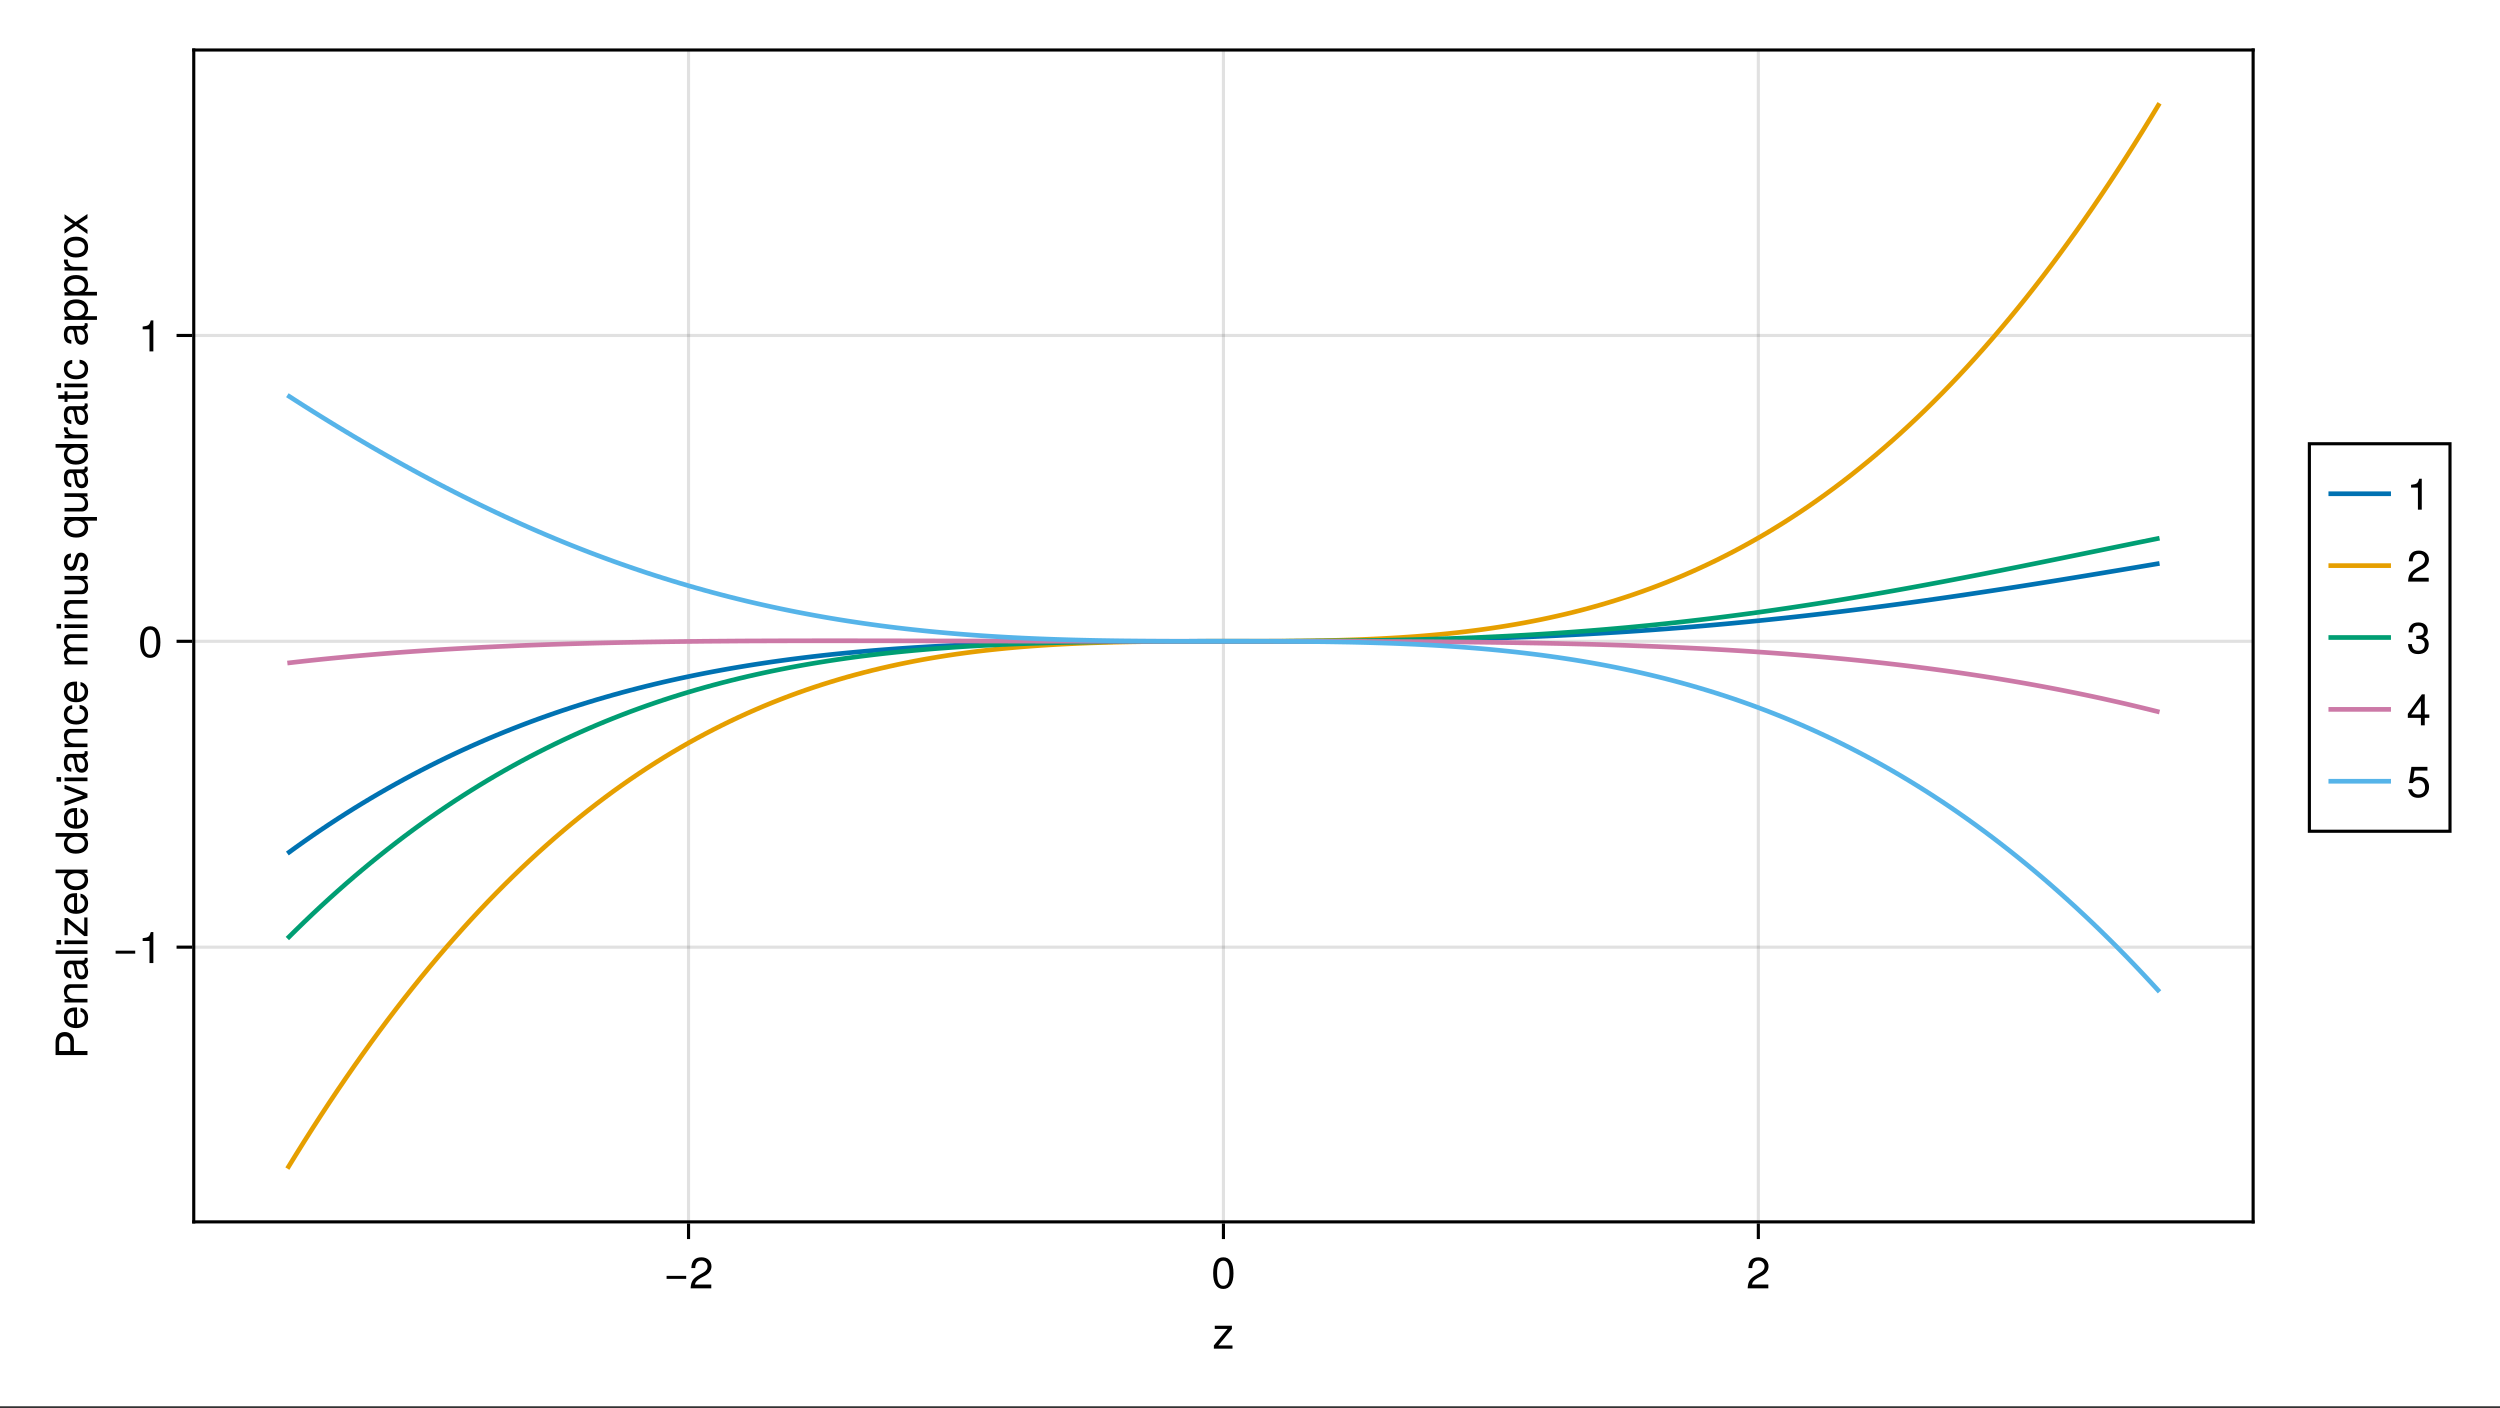 <?xml version="1.0" encoding="UTF-8"?>
<svg xmlns="http://www.w3.org/2000/svg" xmlns:xlink="http://www.w3.org/1999/xlink" width="600pt" height="338pt" viewBox="0 0 600 338" version="1.1">
<rect x="0" y="0" width="600" height="338" fill="#333333" stroke="none"/>
<defs>
<g>
<symbol overflow="visible" id="glyph0-0-9e0342bb">
<path style="stroke:none;" d="M 0.203 -7.656 C 0.203 -7.656 0.203 0 0.203 0 C 0.203 0 4.938 0 4.938 0 C 4.938 0 4.938 -7.656 4.938 -7.656 C 4.938 -7.656 0.203 -7.656 0.203 -7.656 Z M 0.75 -0.547 C 0.75 -0.547 0.75 -7.109 0.75 -7.109 C 0.75 -7.109 4.391 -7.109 4.391 -7.109 C 4.391 -7.109 4.391 -0.547 4.391 -0.547 C 4.391 -0.547 0.75 -0.547 0.75 -0.547 Z M 0.75 -0.547 "/>
</symbol>
<symbol overflow="visible" id="glyph0-1-9e0342bb">
<path style="stroke:none;" d="M 4.797 0 C 4.797 0 0.328 0 0.328 0 C 0.328 0 0.328 -0.781 0.328 -0.781 C 0.328 -0.781 3.609 -4.734 3.609 -4.734 C 3.609 -4.734 0.547 -4.734 0.547 -4.734 C 0.547 -4.734 0.547 -5.5 0.547 -5.5 C 0.547 -5.5 4.656 -5.5 4.656 -5.5 C 4.656 -5.5 4.656 -4.719 4.656 -4.719 C 4.656 -4.719 1.391 -0.766 1.391 -0.766 C 1.391 -0.766 4.797 -0.766 4.797 -0.766 C 4.797 -0.766 4.797 0 4.797 0 Z M 4.797 0 "/>
</symbol>
<symbol overflow="visible" id="glyph0-2-9e0342bb">
<path style="stroke:none;" d="M 5.328 -3.578 C 5.328 -1.141 4.469 0.156 2.891 0.156 C 1.297 0.156 0.453 -1.141 0.453 -3.641 C 0.453 -6.141 1.281 -7.438 2.891 -7.438 C 4.5 -7.438 5.328 -6.156 5.328 -3.578 Z M 4.375 -3.672 C 4.375 -5.656 3.891 -6.625 2.891 -6.625 C 1.891 -6.625 1.391 -5.672 1.391 -3.641 C 1.391 -1.594 1.891 -0.609 2.859 -0.609 C 3.891 -0.609 4.375 -1.547 4.375 -3.672 Z M 4.375 -3.672 "/>
</symbol>
<symbol overflow="visible" id="glyph1-0-9e0342bb">
<path style="stroke:none;" d="M 0.203 -7.656 C 0.203 -7.656 0.203 0 0.203 0 C 0.203 0 4.938 0 4.938 0 C 4.938 0 4.938 -7.656 4.938 -7.656 C 4.938 -7.656 0.203 -7.656 0.203 -7.656 Z M 0.75 -0.547 C 0.75 -0.547 0.75 -7.109 0.75 -7.109 C 0.75 -7.109 4.391 -7.109 4.391 -7.109 C 4.391 -7.109 4.391 -0.547 4.391 -0.547 C 4.391 -0.547 0.75 -0.547 0.75 -0.547 Z M 0.75 -0.547 "/>
</symbol>
<symbol overflow="visible" id="glyph1-1-9e0342bb">
<path style="stroke:none;" d="M 5.422 -2.266 C 5.422 -2.266 0.719 -2.266 0.719 -2.266 C 0.719 -2.266 0.719 -2.984 0.719 -2.984 C 0.719 -2.984 5.422 -2.984 5.422 -2.984 C 5.422 -2.984 5.422 -2.266 5.422 -2.266 Z M 5.422 -2.266 "/>
</symbol>
<symbol overflow="visible" id="glyph1-2-9e0342bb">
<path style="stroke:none;" d="M 5.359 -5.266 C 5.359 -4.344 4.828 -3.562 3.797 -3.016 C 3.797 -3.016 2.734 -2.453 2.734 -2.453 C 1.828 -1.906 1.484 -1.516 1.391 -0.906 C 1.391 -0.906 5.312 -0.906 5.312 -0.906 C 5.312 -0.906 5.312 0 5.312 0 C 5.312 0 0.359 0 0.359 0 C 0.438 -1.641 0.891 -2.344 2.453 -3.219 C 2.453 -3.219 3.406 -3.766 3.406 -3.766 C 4.078 -4.141 4.422 -4.656 4.422 -5.234 C 4.422 -6.031 3.797 -6.641 2.953 -6.641 C 2.031 -6.641 1.516 -6.109 1.453 -4.859 C 1.453 -4.859 0.531 -4.859 0.531 -4.859 C 0.578 -6.672 1.453 -7.438 2.984 -7.438 C 4.391 -7.438 5.359 -6.516 5.359 -5.266 Z M 5.359 -5.266 "/>
</symbol>
<symbol overflow="visible" id="glyph2-0-9e0342bb">
<path style="stroke:none;" d="M 0.203 -7.656 C 0.203 -7.656 0.203 0 0.203 0 C 0.203 0 4.938 0 4.938 0 C 4.938 0 4.938 -7.656 4.938 -7.656 C 4.938 -7.656 0.203 -7.656 0.203 -7.656 Z M 0.75 -0.547 C 0.75 -0.547 0.75 -7.109 0.75 -7.109 C 0.75 -7.109 4.391 -7.109 4.391 -7.109 C 4.391 -7.109 4.391 -0.547 4.391 -0.547 C 4.391 -0.547 0.75 -0.547 0.75 -0.547 Z M 0.75 -0.547 "/>
</symbol>
<symbol overflow="visible" id="glyph2-1-9e0342bb">
<path style="stroke:none;" d="M 5.359 -5.266 C 5.359 -4.344 4.828 -3.562 3.797 -3.016 C 3.797 -3.016 2.734 -2.453 2.734 -2.453 C 1.828 -1.906 1.484 -1.516 1.391 -0.906 C 1.391 -0.906 5.312 -0.906 5.312 -0.906 C 5.312 -0.906 5.312 0 5.312 0 C 5.312 0 0.359 0 0.359 0 C 0.438 -1.641 0.891 -2.344 2.453 -3.219 C 2.453 -3.219 3.406 -3.766 3.406 -3.766 C 4.078 -4.141 4.422 -4.656 4.422 -5.234 C 4.422 -6.031 3.797 -6.641 2.953 -6.641 C 2.031 -6.641 1.516 -6.109 1.453 -4.859 C 1.453 -4.859 0.531 -4.859 0.531 -4.859 C 0.578 -6.672 1.453 -7.438 2.984 -7.438 C 4.391 -7.438 5.359 -6.516 5.359 -5.266 Z M 5.359 -5.266 "/>
</symbol>
<symbol overflow="visible" id="glyph2-2-9e0342bb">
<path style="stroke:none;" d="M 3.641 0 C 3.641 0 2.719 0 2.719 0 C 2.719 0 2.719 -5.297 2.719 -5.297 C 2.719 -5.297 1.078 -5.297 1.078 -5.297 C 1.078 -5.297 1.078 -5.969 1.078 -5.969 C 2.5 -6.141 2.703 -6.297 3.031 -7.438 C 3.031 -7.438 3.641 -7.438 3.641 -7.438 C 3.641 -7.438 3.641 0 3.641 0 Z M 3.641 0 "/>
</symbol>
<symbol overflow="visible" id="glyph3-0-9e0342bb">
<path style="stroke:none;" d="M -7.656 -0.203 C -7.656 -0.203 0 -0.203 0 -0.203 C 0 -0.203 0 -4.938 0 -4.938 C 0 -4.938 -7.656 -4.938 -7.656 -4.938 C -7.656 -4.938 -7.656 -0.203 -7.656 -0.203 Z M -0.547 -0.75 C -0.547 -0.75 -7.109 -0.75 -7.109 -0.75 C -7.109 -0.75 -7.109 -4.391 -7.109 -4.391 C -7.109 -4.391 -0.547 -4.391 -0.547 -4.391 C -0.547 -4.391 -0.547 -0.75 -0.547 -0.75 Z M -0.547 -0.75 "/>
</symbol>
<symbol overflow="visible" id="glyph3-1-9e0342bb">
<path style="stroke:none;" d="M -5.406 -6.484 C -4.141 -6.484 -3.25 -5.594 -3.25 -4.344 C -3.25 -4.344 -3.25 -1.938 -3.25 -1.938 C -3.25 -1.938 0 -1.938 0 -1.938 C 0 -1.938 0 -0.953 0 -0.953 C 0 -0.953 -7.656 -0.953 -7.656 -0.953 C -7.656 -0.953 -7.656 -4.109 -7.656 -4.109 C -7.656 -5.625 -6.844 -6.484 -5.406 -6.484 Z M -5.453 -5.453 C -6.297 -5.453 -6.797 -4.906 -6.797 -3.969 C -6.797 -3.969 -6.797 -1.938 -6.797 -1.938 C -6.797 -1.938 -4.109 -1.938 -4.109 -1.938 C -4.109 -1.938 -4.109 -3.969 -4.109 -3.969 C -4.109 -4.906 -4.609 -5.453 -5.453 -5.453 Z M -5.453 -5.453 "/>
</symbol>
<symbol overflow="visible" id="glyph3-2-9e0342bb">
<path style="stroke:none;" d="M 0 -5.109 C 0 -5.109 0 -4.234 0 -4.234 C 0 -4.234 -3.812 -4.234 -3.812 -4.234 C -4.469 -4.234 -4.891 -3.797 -4.891 -3.109 C -4.891 -2.219 -4.156 -1.609 -3.031 -1.609 C -3.031 -1.609 0 -1.609 0 -1.609 C 0 -1.609 0 -0.734 0 -0.734 C 0 -0.734 -5.5 -0.734 -5.5 -0.734 C -5.5 -0.734 -5.5 -1.547 -5.5 -1.547 C -5.5 -1.547 -4.578 -1.547 -4.578 -1.547 C -5.344 -2.031 -5.656 -2.547 -5.656 -3.375 C -5.656 -4.438 -5.078 -5.109 -4.156 -5.109 C -4.156 -5.109 0 -5.109 0 -5.109 Z M 0 -5.109 "/>
</symbol>
<symbol overflow="visible" id="glyph3-3-9e0342bb">
<path style="stroke:none;" d="M -0.016 -5.625 C 0.047 -5.328 0.078 -5.203 0.078 -5.016 C 0.078 -4.594 -0.234 -4.203 -0.656 -4.109 C -0.141 -3.641 0.156 -2.953 0.156 -2.25 C 0.156 -1.141 -0.438 -0.438 -1.422 -0.438 C -2.094 -0.438 -2.594 -0.766 -2.859 -1.406 C -3 -1.75 -3.031 -1.938 -3.188 -3.172 C -3.281 -3.859 -3.438 -4.078 -3.797 -4.078 C -3.797 -4.078 -4.031 -4.078 -4.031 -4.078 C -4.562 -4.078 -4.844 -3.641 -4.844 -2.859 C -4.844 -2.031 -4.547 -1.641 -3.875 -1.562 C -3.875 -1.562 -3.875 -0.688 -3.875 -0.688 C -5.141 -0.734 -5.656 -1.547 -5.656 -2.891 C -5.656 -4.234 -5.141 -4.953 -4.156 -4.953 C -4.156 -4.953 -1.094 -4.953 -1.094 -4.953 C -0.812 -4.953 -0.656 -5.125 -0.656 -5.422 C -0.656 -5.484 -0.656 -5.516 -0.688 -5.625 C -0.688 -5.625 -0.016 -5.625 -0.016 -5.625 Z M -1.906 -4.078 C -1.906 -4.078 -2.719 -4.078 -2.719 -4.078 C -2.578 -3.797 -2.547 -3.594 -2.422 -2.672 C -2.281 -1.75 -2.031 -1.359 -1.453 -1.359 C -0.844 -1.359 -0.609 -1.75 -0.609 -2.438 C -0.609 -3.281 -1.109 -4.078 -1.906 -4.078 Z M -1.906 -4.078 "/>
</symbol>
<symbol overflow="visible" id="glyph3-4-9e0342bb">
<path style="stroke:none;" d="M 0 -1.578 C 0 -1.578 0 -0.719 0 -0.719 C 0 -0.719 -7.656 -0.719 -7.656 -0.719 C -7.656 -0.719 -7.656 -1.578 -7.656 -1.578 C -7.656 -1.578 0 -1.578 0 -1.578 Z M 0 -1.578 "/>
</symbol>
<symbol overflow="visible" id="glyph3-5-9e0342bb">
<path style="stroke:none;" d="M 0 -1.609 C 0 -1.609 0 -0.734 0 -0.734 C 0 -0.734 -5.5 -0.734 -5.5 -0.734 C -5.5 -0.734 -5.5 -1.609 -5.5 -1.609 C -5.5 -1.609 0 -1.609 0 -1.609 Z M -6.328 -1.719 C -6.328 -1.719 -6.328 -0.625 -6.328 -0.625 C -6.328 -0.625 -7.422 -0.625 -7.422 -0.625 C -7.422 -0.625 -7.422 -1.719 -7.422 -1.719 C -7.422 -1.719 -6.328 -1.719 -6.328 -1.719 Z M -6.328 -1.719 "/>
</symbol>
<symbol overflow="visible" id="glyph3-6-9e0342bb">
<path style="stroke:none;" d="M -2.5 -5.391 C -2.5 -5.391 -2.5 -1.328 -2.5 -1.328 C -1.234 -1.359 -0.656 -2.031 -0.656 -2.953 C -0.656 -3.656 -0.938 -4.141 -1.672 -4.391 C -1.672 -4.391 -1.672 -5.266 -1.672 -5.266 C -0.562 -5.047 0.156 -4.172 0.156 -2.922 C 0.156 -1.375 -0.906 -0.422 -2.719 -0.422 C -4.531 -0.422 -5.656 -1.406 -5.656 -2.938 C -5.656 -3.969 -5.109 -4.812 -4.203 -5.172 C -3.797 -5.328 -3.297 -5.391 -2.5 -5.391 Z M -3.281 -4.453 C -4.141 -4.453 -4.844 -3.797 -4.844 -2.922 C -4.844 -2.047 -4.188 -1.422 -3.219 -1.359 C -3.219 -1.359 -3.219 -4.438 -3.219 -4.438 C -3.234 -4.453 -3.281 -4.453 -3.281 -4.453 Z M -3.281 -4.453 "/>
</symbol>
<symbol overflow="visible" id="glyph3-7-9e0342bb">
<path style="stroke:none;" d="M 0 -5.203 C 0 -5.203 0 -4.422 0 -4.422 C 0 -4.422 -0.812 -4.422 -0.812 -4.422 C -0.125 -3.953 0.156 -3.422 0.156 -2.672 C 0.156 -1.188 -0.938 -0.266 -2.797 -0.266 C -4.562 -0.266 -5.656 -1.203 -5.656 -2.641 C -5.656 -3.375 -5.359 -3.953 -4.812 -4.328 C -4.812 -4.328 -7.656 -4.328 -7.656 -4.328 C -7.656 -4.328 -7.656 -5.203 -7.656 -5.203 C -7.656 -5.203 0 -5.203 0 -5.203 Z M -2.734 -4.328 C -4 -4.328 -4.844 -3.734 -4.844 -2.781 C -4.844 -1.828 -4.031 -1.188 -2.75 -1.188 C -1.469 -1.188 -0.656 -1.828 -0.656 -2.797 C -0.656 -3.719 -1.453 -4.328 -2.734 -4.328 Z M -2.734 -4.328 "/>
</symbol>
<symbol overflow="visible" id="glyph3-8-9e0342bb">
<path style="stroke:none;" d=""/>
</symbol>
<symbol overflow="visible" id="glyph4-0-9e0342bb">
<path style="stroke:none;" d="M -7.656 -0.203 C -7.656 -0.203 0 -0.203 0 -0.203 C 0 -0.203 0 -4.938 0 -4.938 C 0 -4.938 -7.656 -4.938 -7.656 -4.938 C -7.656 -4.938 -7.656 -0.203 -7.656 -0.203 Z M -0.547 -0.75 C -0.547 -0.75 -7.109 -0.75 -7.109 -0.75 C -7.109 -0.75 -7.109 -4.391 -7.109 -4.391 C -7.109 -4.391 -0.547 -4.391 -0.547 -4.391 C -0.547 -4.391 -0.547 -0.75 -0.547 -0.75 Z M -0.547 -0.75 "/>
</symbol>
<symbol overflow="visible" id="glyph4-1-9e0342bb">
<path style="stroke:none;" d="M -2.5 -5.391 C -2.5 -5.391 -2.5 -1.328 -2.5 -1.328 C -1.234 -1.359 -0.656 -2.031 -0.656 -2.953 C -0.656 -3.656 -0.938 -4.141 -1.672 -4.391 C -1.672 -4.391 -1.672 -5.266 -1.672 -5.266 C -0.562 -5.047 0.156 -4.172 0.156 -2.922 C 0.156 -1.375 -0.906 -0.422 -2.719 -0.422 C -4.531 -0.422 -5.656 -1.406 -5.656 -2.938 C -5.656 -3.969 -5.109 -4.812 -4.203 -5.172 C -3.797 -5.328 -3.297 -5.391 -2.5 -5.391 Z M -3.281 -4.453 C -4.141 -4.453 -4.844 -3.797 -4.844 -2.922 C -4.844 -2.047 -4.188 -1.422 -3.219 -1.359 C -3.219 -1.359 -3.219 -4.438 -3.219 -4.438 C -3.234 -4.453 -3.281 -4.453 -3.281 -4.453 Z M -3.281 -4.453 "/>
</symbol>
<symbol overflow="visible" id="glyph4-2-9e0342bb">
<path style="stroke:none;" d="M 0 -4.797 C 0 -4.797 0 -0.328 0 -0.328 C 0 -0.328 -0.781 -0.328 -0.781 -0.328 C -0.781 -0.328 -4.734 -3.609 -4.734 -3.609 C -4.734 -3.609 -4.734 -0.547 -4.734 -0.547 C -4.734 -0.547 -5.5 -0.547 -5.5 -0.547 C -5.5 -0.547 -5.5 -4.656 -5.5 -4.656 C -5.5 -4.656 -4.719 -4.656 -4.719 -4.656 C -4.719 -4.656 -0.766 -1.391 -0.766 -1.391 C -0.766 -1.391 -0.766 -4.797 -0.766 -4.797 C -0.766 -4.797 0 -4.797 0 -4.797 Z M 0 -4.797 "/>
</symbol>
<symbol overflow="visible" id="glyph5-0-9e0342bb">
<path style="stroke:none;" d="M -7.656 -0.203 C -7.656 -0.203 0 -0.203 0 -0.203 C 0 -0.203 0 -4.938 0 -4.938 C 0 -4.938 -7.656 -4.938 -7.656 -4.938 C -7.656 -4.938 -7.656 -0.203 -7.656 -0.203 Z M -0.547 -0.75 C -0.547 -0.75 -7.109 -0.75 -7.109 -0.75 C -7.109 -0.75 -7.109 -4.391 -7.109 -4.391 C -7.109 -4.391 -0.547 -4.391 -0.547 -4.391 C -0.547 -4.391 -0.547 -0.75 -0.547 -0.75 Z M -0.547 -0.75 "/>
</symbol>
<symbol overflow="visible" id="glyph5-1-9e0342bb">
<path style="stroke:none;" d="M -5.5 -5.109 C -5.5 -5.109 0 -3 0 -3 C 0 -3 0 -2.031 0 -2.031 C 0 -2.031 -5.5 -0.109 -5.5 -0.109 C -5.5 -0.109 -5.5 -1.094 -5.5 -1.094 C -5.5 -1.094 -1.047 -2.562 -1.047 -2.562 C -1.047 -2.562 -5.5 -4.109 -5.5 -4.109 C -5.5 -4.109 -5.5 -5.109 -5.5 -5.109 Z M -5.5 -5.109 "/>
</symbol>
<symbol overflow="visible" id="glyph6-0-9e0342bb">
<path style="stroke:none;" d="M -7.656 -0.203 C -7.656 -0.203 0 -0.203 0 -0.203 C 0 -0.203 0 -4.938 0 -4.938 C 0 -4.938 -7.656 -4.938 -7.656 -4.938 C -7.656 -4.938 -7.656 -0.203 -7.656 -0.203 Z M -0.547 -0.75 C -0.547 -0.75 -7.109 -0.75 -7.109 -0.75 C -7.109 -0.75 -7.109 -4.391 -7.109 -4.391 C -7.109 -4.391 -0.547 -4.391 -0.547 -4.391 C -0.547 -4.391 -0.547 -0.75 -0.547 -0.75 Z M -0.547 -0.75 "/>
</symbol>
<symbol overflow="visible" id="glyph6-1-9e0342bb">
<path style="stroke:none;" d="M 0 -1.609 C 0 -1.609 0 -0.734 0 -0.734 C 0 -0.734 -5.5 -0.734 -5.5 -0.734 C -5.5 -0.734 -5.5 -1.609 -5.5 -1.609 C -5.5 -1.609 0 -1.609 0 -1.609 Z M -6.328 -1.719 C -6.328 -1.719 -6.328 -0.625 -6.328 -0.625 C -6.328 -0.625 -7.422 -0.625 -7.422 -0.625 C -7.422 -0.625 -7.422 -1.719 -7.422 -1.719 C -7.422 -1.719 -6.328 -1.719 -6.328 -1.719 Z M -6.328 -1.719 "/>
</symbol>
<symbol overflow="visible" id="glyph6-2-9e0342bb">
<path style="stroke:none;" d="M 0 -5.109 C 0 -5.109 0 -4.234 0 -4.234 C 0 -4.234 -3.812 -4.234 -3.812 -4.234 C -4.469 -4.234 -4.891 -3.797 -4.891 -3.109 C -4.891 -2.219 -4.156 -1.609 -3.031 -1.609 C -3.031 -1.609 0 -1.609 0 -1.609 C 0 -1.609 0 -0.734 0 -0.734 C 0 -0.734 -5.5 -0.734 -5.5 -0.734 C -5.5 -0.734 -5.5 -1.547 -5.5 -1.547 C -5.5 -1.547 -4.578 -1.547 -4.578 -1.547 C -5.344 -2.031 -5.656 -2.547 -5.656 -3.375 C -5.656 -4.438 -5.078 -5.109 -4.156 -5.109 C -4.156 -5.109 0 -5.109 0 -5.109 Z M 0 -5.109 "/>
</symbol>
<symbol overflow="visible" id="glyph6-3-9e0342bb">
<path style="stroke:none;" d="M -1.891 -5.016 C -0.625 -4.906 0.156 -4.078 0.156 -2.766 C 0.156 -1.266 -0.922 -0.328 -2.703 -0.328 C -4.531 -0.328 -5.656 -1.297 -5.656 -2.766 C -5.656 -4 -5 -4.844 -3.656 -4.953 C -3.656 -4.953 -3.656 -4.062 -3.656 -4.062 C -4.422 -3.953 -4.844 -3.5 -4.844 -2.766 C -4.844 -1.812 -4.078 -1.234 -2.703 -1.234 C -1.391 -1.234 -0.656 -1.812 -0.656 -2.781 C -0.656 -3.531 -1.016 -3.984 -1.891 -4.125 C -1.891 -4.125 -1.891 -5.016 -1.891 -5.016 Z M -1.891 -5.016 "/>
</symbol>
<symbol overflow="visible" id="glyph6-4-9e0342bb">
<path style="stroke:none;" d="M -2.5 -5.391 C -2.5 -5.391 -2.5 -1.328 -2.5 -1.328 C -1.234 -1.359 -0.656 -2.031 -0.656 -2.953 C -0.656 -3.656 -0.938 -4.141 -1.672 -4.391 C -1.672 -4.391 -1.672 -5.266 -1.672 -5.266 C -0.562 -5.047 0.156 -4.172 0.156 -2.922 C 0.156 -1.375 -0.906 -0.422 -2.719 -0.422 C -4.531 -0.422 -5.656 -1.406 -5.656 -2.938 C -5.656 -3.969 -5.109 -4.812 -4.203 -5.172 C -3.797 -5.328 -3.297 -5.391 -2.5 -5.391 Z M -3.281 -4.453 C -4.141 -4.453 -4.844 -3.797 -4.844 -2.922 C -4.844 -2.047 -4.188 -1.422 -3.219 -1.359 C -3.219 -1.359 -3.219 -4.438 -3.219 -4.438 C -3.234 -4.453 -3.281 -4.453 -3.281 -4.453 Z M -3.281 -4.453 "/>
</symbol>
<symbol overflow="visible" id="glyph6-5-9e0342bb">
<path style="stroke:none;" d="M 0 -7.984 C 0 -7.984 0 -7.109 0 -7.109 C 0 -7.109 -3.797 -7.109 -3.797 -7.109 C -4.484 -7.109 -4.891 -6.734 -4.891 -6.094 C -4.891 -5.391 -4.25 -4.797 -3.453 -4.797 C -3.453 -4.797 0 -4.797 0 -4.797 C 0 -4.797 0 -3.922 0 -3.922 C 0 -3.922 -3.797 -3.922 -3.797 -3.922 C -4.5 -3.922 -4.891 -3.562 -4.891 -2.906 C -4.891 -2.188 -4.25 -1.609 -3.453 -1.609 C -3.453 -1.609 0 -1.609 0 -1.609 C 0 -1.609 0 -0.75 0 -0.75 C 0 -0.75 -5.5 -0.75 -5.5 -0.75 C -5.5 -0.75 -5.5 -1.547 -5.5 -1.547 C -5.5 -1.547 -4.719 -1.547 -4.719 -1.547 C -5.391 -2.016 -5.656 -2.5 -5.656 -3.234 C -5.656 -3.953 -5.406 -4.391 -4.812 -4.719 C -5.438 -5.234 -5.656 -5.672 -5.656 -6.406 C -5.656 -7.438 -5.109 -7.984 -4.125 -7.984 C -4.125 -7.984 0 -7.984 0 -7.984 Z M 0 -7.984 "/>
</symbol>
<symbol overflow="visible" id="glyph6-6-9e0342bb">
<path style="stroke:none;" d="M 0 -5.062 C 0 -5.062 0 -4.281 0 -4.281 C 0 -4.281 -0.844 -4.281 -0.844 -4.281 C -0.125 -3.766 0.156 -3.25 0.156 -2.438 C 0.156 -1.359 -0.438 -0.688 -1.344 -0.688 C -1.344 -0.688 -5.5 -0.688 -5.5 -0.688 C -5.5 -0.688 -5.5 -1.547 -5.5 -1.547 C -5.5 -1.547 -1.688 -1.547 -1.688 -1.547 C -1.031 -1.547 -0.609 -2 -0.609 -2.688 C -0.609 -3.594 -1.344 -4.188 -2.469 -4.188 C -2.469 -4.188 -5.5 -4.188 -5.5 -4.188 C -5.5 -4.188 -5.5 -5.062 -5.5 -5.062 C -5.5 -5.062 0 -5.062 0 -5.062 Z M 0 -5.062 "/>
</symbol>
<symbol overflow="visible" id="glyph6-7-9e0342bb">
<path style="stroke:none;" d="M -1.547 -4.812 C -0.484 -4.812 0.156 -3.938 0.156 -2.547 C 0.156 -1.109 -0.406 -0.406 -1.688 -0.359 C -1.688 -0.359 -1.688 -1.281 -1.688 -1.281 C -0.844 -1.391 -0.656 -1.844 -0.656 -2.625 C -0.656 -3.391 -0.953 -3.906 -1.469 -3.906 C -1.875 -3.906 -2.047 -3.672 -2.188 -3.062 C -2.188 -3.062 -2.391 -2.234 -2.391 -2.234 C -2.703 -0.938 -3.125 -0.5 -3.984 -0.5 C -5 -0.5 -5.656 -1.328 -5.656 -2.609 C -5.656 -3.875 -5.047 -4.594 -3.969 -4.594 C -3.969 -4.594 -3.969 -3.672 -3.969 -3.672 C -4.547 -3.656 -4.844 -3.281 -4.844 -2.578 C -4.844 -1.859 -4.531 -1.406 -4.016 -1.406 C -3.641 -1.406 -3.406 -1.719 -3.234 -2.422 C -3.234 -2.422 -3.031 -3.266 -3.031 -3.266 C -2.766 -4.359 -2.359 -4.812 -1.547 -4.812 Z M -1.547 -4.812 "/>
</symbol>
<symbol overflow="visible" id="glyph6-8-9e0342bb">
<path style="stroke:none;" d=""/>
</symbol>
<symbol overflow="visible" id="glyph6-9-9e0342bb">
<path style="stroke:none;" d="M 2.281 -5.203 C 2.281 -5.203 2.281 -4.328 2.281 -4.328 C 2.281 -4.328 -0.719 -4.328 -0.719 -4.328 C -0.109 -3.922 0.156 -3.391 0.156 -2.625 C 0.156 -1.172 -0.906 -0.266 -2.688 -0.266 C -4.516 -0.266 -5.656 -1.219 -5.656 -2.672 C -5.656 -3.391 -5.344 -4.016 -4.766 -4.422 C -4.766 -4.422 -5.5 -4.422 -5.5 -4.422 C -5.5 -4.422 -5.5 -5.203 -5.5 -5.203 C -5.5 -5.203 2.281 -5.203 2.281 -5.203 Z M -2.719 -4.328 C -4 -4.328 -4.844 -3.734 -4.844 -2.797 C -4.844 -1.828 -4.016 -1.188 -2.75 -1.188 C -1.469 -1.188 -0.656 -1.828 -0.656 -2.797 C -0.656 -3.719 -1.453 -4.328 -2.719 -4.328 Z M -2.719 -4.328 "/>
</symbol>
<symbol overflow="visible" id="glyph6-10-9e0342bb">
<path style="stroke:none;" d="M -0.016 -5.625 C 0.047 -5.328 0.078 -5.203 0.078 -5.016 C 0.078 -4.594 -0.234 -4.203 -0.656 -4.109 C -0.141 -3.641 0.156 -2.953 0.156 -2.25 C 0.156 -1.141 -0.438 -0.438 -1.422 -0.438 C -2.094 -0.438 -2.594 -0.766 -2.859 -1.406 C -3 -1.75 -3.031 -1.938 -3.188 -3.172 C -3.281 -3.859 -3.438 -4.078 -3.797 -4.078 C -3.797 -4.078 -4.031 -4.078 -4.031 -4.078 C -4.562 -4.078 -4.844 -3.641 -4.844 -2.859 C -4.844 -2.031 -4.547 -1.641 -3.875 -1.562 C -3.875 -1.562 -3.875 -0.688 -3.875 -0.688 C -5.141 -0.734 -5.656 -1.547 -5.656 -2.891 C -5.656 -4.234 -5.141 -4.953 -4.156 -4.953 C -4.156 -4.953 -1.094 -4.953 -1.094 -4.953 C -0.812 -4.953 -0.656 -5.125 -0.656 -5.422 C -0.656 -5.484 -0.656 -5.516 -0.688 -5.625 C -0.688 -5.625 -0.016 -5.625 -0.016 -5.625 Z M -1.906 -4.078 C -1.906 -4.078 -2.719 -4.078 -2.719 -4.078 C -2.578 -3.797 -2.547 -3.594 -2.422 -2.672 C -2.281 -1.75 -2.031 -1.359 -1.453 -1.359 C -0.844 -1.359 -0.609 -1.75 -0.609 -2.438 C -0.609 -3.281 -1.109 -4.078 -1.906 -4.078 Z M -1.906 -4.078 "/>
</symbol>
<symbol overflow="visible" id="glyph6-11-9e0342bb">
<path style="stroke:none;" d="M 0 -5.203 C 0 -5.203 0 -4.422 0 -4.422 C 0 -4.422 -0.812 -4.422 -0.812 -4.422 C -0.125 -3.953 0.156 -3.422 0.156 -2.672 C 0.156 -1.188 -0.938 -0.266 -2.797 -0.266 C -4.562 -0.266 -5.656 -1.203 -5.656 -2.641 C -5.656 -3.375 -5.359 -3.953 -4.812 -4.328 C -4.812 -4.328 -7.656 -4.328 -7.656 -4.328 C -7.656 -4.328 -7.656 -5.203 -7.656 -5.203 C -7.656 -5.203 0 -5.203 0 -5.203 Z M -2.734 -4.328 C -4 -4.328 -4.844 -3.734 -4.844 -2.781 C -4.844 -1.828 -4.031 -1.188 -2.75 -1.188 C -1.469 -1.188 -0.656 -1.828 -0.656 -2.797 C -0.656 -3.719 -1.453 -4.328 -2.734 -4.328 Z M -2.734 -4.328 "/>
</symbol>
<symbol overflow="visible" id="glyph6-12-9e0342bb">
<path style="stroke:none;" d="M -2.703 -5.484 C -0.938 -5.484 0.156 -4.562 0.156 -3.141 C 0.156 -2.422 -0.094 -1.906 -0.656 -1.453 C -0.656 -1.453 2.281 -1.453 2.281 -1.453 C 2.281 -1.453 2.281 -0.578 2.281 -0.578 C 2.281 -0.578 -5.5 -0.578 -5.5 -0.578 C -5.5 -0.578 -5.5 -1.375 -5.5 -1.375 C -5.5 -1.375 -4.672 -1.375 -4.672 -1.375 C -5.328 -1.781 -5.656 -2.391 -5.656 -3.125 C -5.656 -4.594 -4.547 -5.484 -2.703 -5.484 Z M -2.719 -4.578 C -4.031 -4.578 -4.844 -3.953 -4.844 -2.984 C -4.844 -2.062 -4 -1.453 -2.703 -1.453 C -1.422 -1.453 -0.656 -2.062 -0.656 -2.984 C -0.656 -3.938 -1.469 -4.578 -2.719 -4.578 Z M -2.719 -4.578 "/>
</symbol>
<symbol overflow="visible" id="glyph6-13-9e0342bb">
<path style="stroke:none;" d="M -2.703 -5.359 C -0.906 -5.359 0.156 -4.406 0.156 -2.859 C 0.156 -1.297 -0.906 -0.375 -2.75 -0.375 C -4.594 -0.375 -5.656 -1.312 -5.656 -2.859 C -5.656 -4.438 -4.609 -5.359 -2.703 -5.359 Z M -2.719 -4.438 C -4.078 -4.438 -4.844 -3.859 -4.844 -2.859 C -4.844 -1.891 -4.078 -1.297 -2.75 -1.297 C -1.422 -1.297 -0.656 -1.891 -0.656 -2.859 C -0.656 -3.828 -1.422 -4.438 -2.719 -4.438 Z M -2.719 -4.438 "/>
</symbol>
<symbol overflow="visible" id="glyph6-14-9e0342bb">
<path style="stroke:none;" d="M 0 -4.969 C 0 -4.969 0 -3.953 0 -3.953 C 0 -3.953 -2.109 -2.578 -2.109 -2.578 C -2.109 -2.578 0 -1.172 0 -1.172 C 0 -1.172 0 -0.172 0 -0.172 C 0 -0.172 -2.797 -2.125 -2.797 -2.125 C -2.797 -2.125 -5.5 -0.281 -5.5 -0.281 C -5.5 -0.281 -5.5 -1.281 -5.5 -1.281 C -5.5 -1.281 -3.5 -2.609 -3.5 -2.609 C -3.5 -2.609 -5.5 -3.922 -5.5 -3.922 C -5.5 -3.922 -5.5 -4.906 -5.5 -4.906 C -5.5 -4.906 -2.844 -3.062 -2.844 -3.062 C -2.844 -3.062 0 -4.969 0 -4.969 Z M 0 -4.969 "/>
</symbol>
<symbol overflow="visible" id="glyph7-0-9e0342bb">
<path style="stroke:none;" d="M -7.656 -0.203 C -7.656 -0.203 0 -0.203 0 -0.203 C 0 -0.203 0 -4.938 0 -4.938 C 0 -4.938 -7.656 -4.938 -7.656 -4.938 C -7.656 -4.938 -7.656 -0.203 -7.656 -0.203 Z M -0.547 -0.75 C -0.547 -0.75 -7.109 -0.75 -7.109 -0.75 C -7.109 -0.75 -7.109 -4.391 -7.109 -4.391 C -7.109 -4.391 -0.547 -4.391 -0.547 -4.391 C -0.547 -4.391 -0.547 -0.75 -0.547 -0.75 Z M -0.547 -0.75 "/>
</symbol>
<symbol overflow="visible" id="glyph7-1-9e0342bb">
<path style="stroke:none;" d="M -0.016 -5.625 C 0.047 -5.328 0.078 -5.203 0.078 -5.016 C 0.078 -4.594 -0.234 -4.203 -0.656 -4.109 C -0.141 -3.641 0.156 -2.953 0.156 -2.25 C 0.156 -1.141 -0.438 -0.438 -1.422 -0.438 C -2.094 -0.438 -2.594 -0.766 -2.859 -1.406 C -3 -1.75 -3.031 -1.938 -3.188 -3.172 C -3.281 -3.859 -3.438 -4.078 -3.797 -4.078 C -3.797 -4.078 -4.031 -4.078 -4.031 -4.078 C -4.562 -4.078 -4.844 -3.641 -4.844 -2.859 C -4.844 -2.031 -4.547 -1.641 -3.875 -1.562 C -3.875 -1.562 -3.875 -0.688 -3.875 -0.688 C -5.141 -0.734 -5.656 -1.547 -5.656 -2.891 C -5.656 -4.234 -5.141 -4.953 -4.156 -4.953 C -4.156 -4.953 -1.094 -4.953 -1.094 -4.953 C -0.812 -4.953 -0.656 -5.125 -0.656 -5.422 C -0.656 -5.484 -0.656 -5.516 -0.688 -5.625 C -0.688 -5.625 -0.016 -5.625 -0.016 -5.625 Z M -1.906 -4.078 C -1.906 -4.078 -2.719 -4.078 -2.719 -4.078 C -2.578 -3.797 -2.547 -3.594 -2.422 -2.672 C -2.281 -1.75 -2.031 -1.359 -1.453 -1.359 C -0.844 -1.359 -0.609 -1.75 -0.609 -2.438 C -0.609 -3.281 -1.109 -4.078 -1.906 -4.078 Z M -1.906 -4.078 "/>
</symbol>
<symbol overflow="visible" id="glyph7-2-9e0342bb">
<path style="stroke:none;" d=""/>
</symbol>
<symbol overflow="visible" id="glyph8-0-9e0342bb">
<path style="stroke:none;" d="M -7.656 -0.203 C -7.656 -0.203 0 -0.203 0 -0.203 C 0 -0.203 0 -4.938 0 -4.938 C 0 -4.938 -7.656 -4.938 -7.656 -4.938 C -7.656 -4.938 -7.656 -0.203 -7.656 -0.203 Z M -0.547 -0.75 C -0.547 -0.75 -7.109 -0.75 -7.109 -0.75 C -7.109 -0.75 -7.109 -4.391 -7.109 -4.391 C -7.109 -4.391 -0.547 -4.391 -0.547 -4.391 C -0.547 -4.391 -0.547 -0.75 -0.547 -0.75 Z M -0.547 -0.75 "/>
</symbol>
<symbol overflow="visible" id="glyph8-1-9e0342bb">
<path style="stroke:none;" d="M 0 -5.109 C 0 -5.109 0 -4.234 0 -4.234 C 0 -4.234 -3.812 -4.234 -3.812 -4.234 C -4.469 -4.234 -4.891 -3.797 -4.891 -3.109 C -4.891 -2.219 -4.156 -1.609 -3.031 -1.609 C -3.031 -1.609 0 -1.609 0 -1.609 C 0 -1.609 0 -0.734 0 -0.734 C 0 -0.734 -5.5 -0.734 -5.5 -0.734 C -5.5 -0.734 -5.5 -1.547 -5.5 -1.547 C -5.5 -1.547 -4.578 -1.547 -4.578 -1.547 C -5.344 -2.031 -5.656 -2.547 -5.656 -3.375 C -5.656 -4.438 -5.078 -5.109 -4.156 -5.109 C -4.156 -5.109 0 -5.109 0 -5.109 Z M 0 -5.109 "/>
</symbol>
<symbol overflow="visible" id="glyph9-0-9e0342bb">
<path style="stroke:none;" d="M -7.656 -0.203 C -7.656 -0.203 0 -0.203 0 -0.203 C 0 -0.203 0 -4.938 0 -4.938 C 0 -4.938 -7.656 -4.938 -7.656 -4.938 C -7.656 -4.938 -7.656 -0.203 -7.656 -0.203 Z M -0.547 -0.75 C -0.547 -0.75 -7.109 -0.75 -7.109 -0.75 C -7.109 -0.75 -7.109 -4.391 -7.109 -4.391 C -7.109 -4.391 -0.547 -4.391 -0.547 -4.391 C -0.547 -4.391 -0.547 -0.75 -0.547 -0.75 Z M -0.547 -0.75 "/>
</symbol>
<symbol overflow="visible" id="glyph9-1-9e0342bb">
<path style="stroke:none;" d="M -4.734 -3.375 C -4.719 -2.016 -4.094 -1.609 -2.859 -1.609 C -2.859 -1.609 0 -1.609 0 -1.609 C 0 -1.609 0 -0.734 0 -0.734 C 0 -0.734 -5.5 -0.734 -5.5 -0.734 C -5.5 -0.734 -5.5 -1.531 -5.5 -1.531 C -5.5 -1.531 -4.5 -1.531 -4.5 -1.531 C -5.328 -2.031 -5.656 -2.469 -5.656 -3.031 C -5.656 -3.156 -5.656 -3.219 -5.625 -3.375 C -5.625 -3.375 -4.734 -3.375 -4.734 -3.375 Z M -4.734 -3.375 "/>
</symbol>
<symbol overflow="visible" id="glyph9-2-9e0342bb">
<path style="stroke:none;" d="M -0.016 -5.625 C 0.047 -5.328 0.078 -5.203 0.078 -5.016 C 0.078 -4.594 -0.234 -4.203 -0.656 -4.109 C -0.141 -3.641 0.156 -2.953 0.156 -2.25 C 0.156 -1.141 -0.438 -0.438 -1.422 -0.438 C -2.094 -0.438 -2.594 -0.766 -2.859 -1.406 C -3 -1.75 -3.031 -1.938 -3.188 -3.172 C -3.281 -3.859 -3.438 -4.078 -3.797 -4.078 C -3.797 -4.078 -4.031 -4.078 -4.031 -4.078 C -4.562 -4.078 -4.844 -3.641 -4.844 -2.859 C -4.844 -2.031 -4.547 -1.641 -3.875 -1.562 C -3.875 -1.562 -3.875 -0.688 -3.875 -0.688 C -5.141 -0.734 -5.656 -1.547 -5.656 -2.891 C -5.656 -4.234 -5.141 -4.953 -4.156 -4.953 C -4.156 -4.953 -1.094 -4.953 -1.094 -4.953 C -0.812 -4.953 -0.656 -5.125 -0.656 -5.422 C -0.656 -5.484 -0.656 -5.516 -0.688 -5.625 C -0.688 -5.625 -0.016 -5.625 -0.016 -5.625 Z M -1.906 -4.078 C -1.906 -4.078 -2.719 -4.078 -2.719 -4.078 C -2.578 -3.797 -2.547 -3.594 -2.422 -2.672 C -2.281 -1.75 -2.031 -1.359 -1.453 -1.359 C -0.844 -1.359 -0.609 -1.75 -0.609 -2.438 C -0.609 -3.281 -1.109 -4.078 -1.906 -4.078 Z M -1.906 -4.078 "/>
</symbol>
<symbol overflow="visible" id="glyph9-3-9e0342bb">
<path style="stroke:none;" d=""/>
</symbol>
<symbol overflow="visible" id="glyph10-0-9e0342bb">
<path style="stroke:none;" d="M -7.656 -0.203 C -7.656 -0.203 0 -0.203 0 -0.203 C 0 -0.203 0 -4.938 0 -4.938 C 0 -4.938 -7.656 -4.938 -7.656 -4.938 C -7.656 -4.938 -7.656 -0.203 -7.656 -0.203 Z M -0.547 -0.75 C -0.547 -0.75 -7.109 -0.75 -7.109 -0.75 C -7.109 -0.75 -7.109 -4.391 -7.109 -4.391 C -7.109 -4.391 -0.547 -4.391 -0.547 -4.391 C -0.547 -4.391 -0.547 -0.75 -0.547 -0.75 Z M -0.547 -0.75 "/>
</symbol>
<symbol overflow="visible" id="glyph10-1-9e0342bb">
<path style="stroke:none;" d="M 0 -2.672 C 0.047 -2.375 0.078 -2.156 0.078 -1.953 C 0.078 -1.266 -0.234 -0.891 -0.797 -0.891 C -0.797 -0.891 -4.781 -0.891 -4.781 -0.891 C -4.781 -0.891 -4.781 -0.141 -4.781 -0.141 C -4.781 -0.141 -5.5 -0.141 -5.5 -0.141 C -5.5 -0.141 -5.5 -0.891 -5.5 -0.891 C -5.5 -0.891 -7.016 -0.891 -7.016 -0.891 C -7.016 -0.891 -7.016 -1.766 -7.016 -1.766 C -7.016 -1.766 -5.5 -1.766 -5.5 -1.766 C -5.5 -1.766 -5.5 -2.672 -5.5 -2.672 C -5.5 -2.672 -4.781 -2.672 -4.781 -2.672 C -4.781 -2.672 -4.781 -1.766 -4.781 -1.766 C -4.781 -1.766 -1.188 -1.766 -1.188 -1.766 C -0.797 -1.766 -0.688 -1.875 -0.688 -2.25 C -0.688 -2.422 -0.703 -2.547 -0.734 -2.672 C -0.734 -2.672 0 -2.672 0 -2.672 Z M 0 -2.672 "/>
</symbol>
<symbol overflow="visible" id="glyph10-2-9e0342bb">
<path style="stroke:none;" d="M -1.891 -5.016 C -0.625 -4.906 0.156 -4.078 0.156 -2.766 C 0.156 -1.266 -0.922 -0.328 -2.703 -0.328 C -4.531 -0.328 -5.656 -1.297 -5.656 -2.766 C -5.656 -4 -5 -4.844 -3.656 -4.953 C -3.656 -4.953 -3.656 -4.062 -3.656 -4.062 C -4.422 -3.953 -4.844 -3.5 -4.844 -2.766 C -4.844 -1.812 -4.078 -1.234 -2.703 -1.234 C -1.391 -1.234 -0.656 -1.812 -0.656 -2.781 C -0.656 -3.531 -1.016 -3.984 -1.891 -4.125 C -1.891 -4.125 -1.891 -5.016 -1.891 -5.016 Z M -1.891 -5.016 "/>
</symbol>
<symbol overflow="visible" id="glyph10-3-9e0342bb">
<path style="stroke:none;" d="M -2.703 -5.484 C -0.938 -5.484 0.156 -4.562 0.156 -3.141 C 0.156 -2.422 -0.094 -1.906 -0.656 -1.453 C -0.656 -1.453 2.281 -1.453 2.281 -1.453 C 2.281 -1.453 2.281 -0.578 2.281 -0.578 C 2.281 -0.578 -5.5 -0.578 -5.5 -0.578 C -5.5 -0.578 -5.5 -1.375 -5.5 -1.375 C -5.5 -1.375 -4.672 -1.375 -4.672 -1.375 C -5.328 -1.781 -5.656 -2.391 -5.656 -3.125 C -5.656 -4.594 -4.547 -5.484 -2.703 -5.484 Z M -2.719 -4.578 C -4.031 -4.578 -4.844 -3.953 -4.844 -2.984 C -4.844 -2.062 -4 -1.453 -2.703 -1.453 C -1.422 -1.453 -0.656 -2.062 -0.656 -2.984 C -0.656 -3.938 -1.469 -4.578 -2.719 -4.578 Z M -2.719 -4.578 "/>
</symbol>
<symbol overflow="visible" id="glyph11-0-9e0342bb">
<path style="stroke:none;" d="M 0.203 -7.656 C 0.203 -7.656 0.203 0 0.203 0 C 0.203 0 4.938 0 4.938 0 C 4.938 0 4.938 -7.656 4.938 -7.656 C 4.938 -7.656 0.203 -7.656 0.203 -7.656 Z M 0.75 -0.547 C 0.75 -0.547 0.75 -7.109 0.75 -7.109 C 0.75 -7.109 4.391 -7.109 4.391 -7.109 C 4.391 -7.109 4.391 -0.547 4.391 -0.547 C 4.391 -0.547 0.75 -0.547 0.75 -0.547 Z M 0.75 -0.547 "/>
</symbol>
<symbol overflow="visible" id="glyph11-1-9e0342bb">
<path style="stroke:none;" d="M 5.422 -2.266 C 5.422 -2.266 0.719 -2.266 0.719 -2.266 C 0.719 -2.266 0.719 -2.984 0.719 -2.984 C 0.719 -2.984 5.422 -2.984 5.422 -2.984 C 5.422 -2.984 5.422 -2.266 5.422 -2.266 Z M 5.422 -2.266 "/>
</symbol>
<symbol overflow="visible" id="glyph11-2-9e0342bb">
<path style="stroke:none;" d="M 3.641 0 C 3.641 0 2.719 0 2.719 0 C 2.719 0 2.719 -5.297 2.719 -5.297 C 2.719 -5.297 1.078 -5.297 1.078 -5.297 C 1.078 -5.297 1.078 -5.969 1.078 -5.969 C 2.5 -6.141 2.703 -6.297 3.031 -7.438 C 3.031 -7.438 3.641 -7.438 3.641 -7.438 C 3.641 -7.438 3.641 0 3.641 0 Z M 3.641 0 "/>
</symbol>
<symbol overflow="visible" id="glyph12-0-9e0342bb">
<path style="stroke:none;" d="M 0.203 -7.656 C 0.203 -7.656 0.203 0 0.203 0 C 0.203 0 4.938 0 4.938 0 C 4.938 0 4.938 -7.656 4.938 -7.656 C 4.938 -7.656 0.203 -7.656 0.203 -7.656 Z M 0.75 -0.547 C 0.75 -0.547 0.75 -7.109 0.75 -7.109 C 0.75 -7.109 4.391 -7.109 4.391 -7.109 C 4.391 -7.109 4.391 -0.547 4.391 -0.547 C 4.391 -0.547 0.75 -0.547 0.75 -0.547 Z M 0.75 -0.547 "/>
</symbol>
<symbol overflow="visible" id="glyph12-1-9e0342bb">
<path style="stroke:none;" d="M 5.328 -3.578 C 5.328 -1.141 4.469 0.156 2.891 0.156 C 1.297 0.156 0.453 -1.141 0.453 -3.641 C 0.453 -6.141 1.281 -7.438 2.891 -7.438 C 4.5 -7.438 5.328 -6.156 5.328 -3.578 Z M 4.375 -3.672 C 4.375 -5.656 3.891 -6.625 2.891 -6.625 C 1.891 -6.625 1.391 -5.672 1.391 -3.641 C 1.391 -1.594 1.891 -0.609 2.859 -0.609 C 3.891 -0.609 4.375 -1.547 4.375 -3.672 Z M 4.375 -3.672 "/>
</symbol>
<symbol overflow="visible" id="glyph13-0-9e0342bb">
<path style="stroke:none;" d="M 0.203 -7.656 C 0.203 -7.656 0.203 0 0.203 0 C 0.203 0 4.938 0 4.938 0 C 4.938 0 4.938 -7.656 4.938 -7.656 C 4.938 -7.656 0.203 -7.656 0.203 -7.656 Z M 0.75 -0.547 C 0.75 -0.547 0.75 -7.109 0.75 -7.109 C 0.75 -7.109 4.391 -7.109 4.391 -7.109 C 4.391 -7.109 4.391 -0.547 4.391 -0.547 C 4.391 -0.547 0.75 -0.547 0.75 -0.547 Z M 0.75 -0.547 "/>
</symbol>
<symbol overflow="visible" id="glyph13-1-9e0342bb">
<path style="stroke:none;" d="M 3.641 0 C 3.641 0 2.719 0 2.719 0 C 2.719 0 2.719 -5.297 2.719 -5.297 C 2.719 -5.297 1.078 -5.297 1.078 -5.297 C 1.078 -5.297 1.078 -5.969 1.078 -5.969 C 2.5 -6.141 2.703 -6.297 3.031 -7.438 C 3.031 -7.438 3.641 -7.438 3.641 -7.438 C 3.641 -7.438 3.641 0 3.641 0 Z M 3.641 0 "/>
</symbol>
<symbol overflow="visible" id="glyph14-0-9e0342bb">
<path style="stroke:none;" d="M 0.203 -7.656 C 0.203 -7.656 0.203 0 0.203 0 C 0.203 0 4.938 0 4.938 0 C 4.938 0 4.938 -7.656 4.938 -7.656 C 4.938 -7.656 0.203 -7.656 0.203 -7.656 Z M 0.75 -0.547 C 0.75 -0.547 0.75 -7.109 0.75 -7.109 C 0.75 -7.109 4.391 -7.109 4.391 -7.109 C 4.391 -7.109 4.391 -0.547 4.391 -0.547 C 4.391 -0.547 0.75 -0.547 0.75 -0.547 Z M 0.75 -0.547 "/>
</symbol>
<symbol overflow="visible" id="glyph14-1-9e0342bb">
<path style="stroke:none;" d="M 5.312 -2.156 C 5.312 -0.75 4.328 0.156 2.797 0.156 C 1.266 0.156 0.453 -0.594 0.344 -2.25 C 0.344 -2.25 1.266 -2.25 1.266 -2.25 C 1.328 -1.172 1.812 -0.656 2.828 -0.656 C 3.797 -0.656 4.375 -1.219 4.375 -2.156 C 4.375 -2.984 3.844 -3.469 2.828 -3.469 C 2.828 -3.469 2.328 -3.469 2.328 -3.469 C 2.328 -3.469 2.328 -4.234 2.328 -4.234 C 3.797 -4.234 4.141 -4.562 4.141 -5.359 C 4.141 -6.156 3.656 -6.641 2.828 -6.641 C 1.891 -6.641 1.438 -6.141 1.422 -5.047 C 1.422 -5.047 0.5 -5.047 0.5 -5.047 C 0.531 -6.625 1.328 -7.438 2.828 -7.438 C 4.234 -7.438 5.094 -6.672 5.094 -5.391 C 5.094 -4.656 4.75 -4.172 4.047 -3.891 C 4.953 -3.594 5.312 -3.062 5.312 -2.156 Z M 5.312 -2.156 "/>
</symbol>
<symbol overflow="visible" id="glyph15-0-9e0342bb">
<path style="stroke:none;" d="M 0.203 -7.656 C 0.203 -7.656 0.203 0 0.203 0 C 0.203 0 4.938 0 4.938 0 C 4.938 0 4.938 -7.656 4.938 -7.656 C 4.938 -7.656 0.203 -7.656 0.203 -7.656 Z M 0.75 -0.547 C 0.75 -0.547 0.75 -7.109 0.75 -7.109 C 0.75 -7.109 4.391 -7.109 4.391 -7.109 C 4.391 -7.109 4.391 -0.547 4.391 -0.547 C 4.391 -0.547 0.75 -0.547 0.75 -0.547 Z M 0.75 -0.547 "/>
</symbol>
<symbol overflow="visible" id="glyph15-1-9e0342bb">
<path style="stroke:none;" d="M 5.453 -1.781 C 5.453 -1.781 4.359 -1.781 4.359 -1.781 C 4.359 -1.781 4.359 0 4.359 0 C 4.359 0 3.438 0 3.438 0 C 3.438 0 3.438 -1.781 3.438 -1.781 C 3.438 -1.781 0.297 -1.781 0.297 -1.781 C 0.297 -1.781 0.297 -2.766 0.297 -2.766 C 0.297 -2.766 3.672 -7.438 3.672 -7.438 C 3.672 -7.438 4.359 -7.438 4.359 -7.438 C 4.359 -7.438 4.359 -2.609 4.359 -2.609 C 4.359 -2.609 5.453 -2.609 5.453 -2.609 C 5.453 -2.609 5.453 -1.781 5.453 -1.781 Z M 3.438 -2.609 C 3.438 -2.609 3.438 -5.875 3.438 -5.875 C 3.438 -5.875 1.109 -2.609 1.109 -2.609 C 1.109 -2.609 3.438 -2.609 3.438 -2.609 Z M 3.438 -2.609 "/>
</symbol>
<symbol overflow="visible" id="glyph16-0-9e0342bb">
<path style="stroke:none;" d="M 0.203 -7.656 C 0.203 -7.656 0.203 0 0.203 0 C 0.203 0 4.938 0 4.938 0 C 4.938 0 4.938 -7.656 4.938 -7.656 C 4.938 -7.656 0.203 -7.656 0.203 -7.656 Z M 0.75 -0.547 C 0.75 -0.547 0.75 -7.109 0.75 -7.109 C 0.75 -7.109 4.391 -7.109 4.391 -7.109 C 4.391 -7.109 4.391 -0.547 4.391 -0.547 C 4.391 -0.547 0.75 -0.547 0.75 -0.547 Z M 0.75 -0.547 "/>
</symbol>
<symbol overflow="visible" id="glyph16-1-9e0342bb">
<path style="stroke:none;" d="M 5.391 -2.469 C 5.391 -0.891 4.344 0.156 2.828 0.156 C 1.516 0.156 0.672 -0.438 0.375 -1.906 C 0.375 -1.906 1.297 -1.906 1.297 -1.906 C 1.516 -1.078 2 -0.656 2.812 -0.656 C 3.828 -0.656 4.438 -1.266 4.438 -2.344 C 4.438 -3.438 3.812 -4.078 2.812 -4.078 C 2.234 -4.078 1.875 -3.906 1.453 -3.391 C 1.453 -3.391 0.594 -3.391 0.594 -3.391 C 0.594 -3.391 1.156 -7.281 1.156 -7.281 C 1.156 -7.281 5 -7.281 5 -7.281 C 5 -7.281 5 -6.375 5 -6.375 C 5 -6.375 1.906 -6.375 1.906 -6.375 C 1.906 -6.375 1.609 -4.453 1.609 -4.453 C 2.031 -4.766 2.453 -4.906 2.984 -4.906 C 4.406 -4.906 5.391 -3.938 5.391 -2.469 Z M 5.391 -2.469 "/>
</symbol>
</g>
</defs>
<g id="surface1-9e0342bb">
<path style=" stroke:none;fill-rule:nonzero;fill:rgb(100%,100%,100%);fill-opacity:1;" d="M 0 0 L 600 0 L 600 337.5 L 0 337.5 Z M 0 0 "/>
<path style=" stroke:none;fill-rule:nonzero;fill:rgb(100%,100%,100%);fill-opacity:1;" d="M 46.5 293.25 L 540.75 293.25 L 540.75 12 L 46.5 12 Z M 46.5 293.25 "/>
<path style="fill:none;stroke-width:1;stroke-linecap:butt;stroke-linejoin:miter;stroke:rgb(0%,0%,0%);stroke-opacity:0.12;stroke-miterlimit:2;" d="M 220.333 391 L 220.333 16 " transform="matrix(0.75,0,0,0.75,0,0)"/>
<path style="fill:none;stroke-width:1;stroke-linecap:butt;stroke-linejoin:miter;stroke:rgb(0%,0%,0%);stroke-opacity:0.12;stroke-miterlimit:2;" d="M 391.5 391 L 391.5 16 " transform="matrix(0.75,0,0,0.75,0,0)"/>
<path style="fill:none;stroke-width:1;stroke-linecap:butt;stroke-linejoin:miter;stroke:rgb(0%,0%,0%);stroke-opacity:0.12;stroke-miterlimit:2;" d="M 562.667 391 L 562.667 16 " transform="matrix(0.75,0,0,0.75,0,0)"/>
<path style="fill:none;stroke-width:1;stroke-linecap:butt;stroke-linejoin:miter;stroke:rgb(0%,0%,0%);stroke-opacity:0.12;stroke-miterlimit:2;" d="M 62 303.089 L 721 303.089 " transform="matrix(0.75,0,0,0.75,0,0)"/>
<path style="fill:none;stroke-width:1;stroke-linecap:butt;stroke-linejoin:miter;stroke:rgb(0%,0%,0%);stroke-opacity:0.12;stroke-miterlimit:2;" d="M 62 205.219 L 721 205.219 " transform="matrix(0.75,0,0,0.75,0,0)"/>
<path style="fill:none;stroke-width:1;stroke-linecap:butt;stroke-linejoin:miter;stroke:rgb(0%,0%,0%);stroke-opacity:0.12;stroke-miterlimit:2;" d="M 62 107.349 L 721 107.349 " transform="matrix(0.75,0,0,0.75,0,0)"/>
<g style="fill:rgb(0%,0%,0%);fill-opacity:1;">
  <use xlink:href="#glyph0-1-9e0342bb" x="291" y="323.676"/>
</g>
<g style="fill:rgb(0%,0%,0%);fill-opacity:1;">
  <use xlink:href="#glyph1-1-9e0342bb" x="159.263" y="309.193"/>
</g>
<g style="fill:rgb(0%,0%,0%);fill-opacity:1;">
  <use xlink:href="#glyph1-2-9e0342bb" x="165.395" y="309.193"/>
</g>
<g style="fill:rgb(0%,0%,0%);fill-opacity:1;">
  <use xlink:href="#glyph0-2-9e0342bb" x="290.706" y="309.193"/>
</g>
<g style="fill:rgb(0%,0%,0%);fill-opacity:1;">
  <use xlink:href="#glyph2-1-9e0342bb" x="419.083" y="309.193"/>
</g>
<g style="fill:rgb(0%,0%,0%);fill-opacity:1;">
  <use xlink:href="#glyph3-1-9e0342bb" x="20.991" y="254.17"/>
</g>
<g style="fill:rgb(0%,0%,0%);fill-opacity:1;">
  <use xlink:href="#glyph4-1-9e0342bb" x="20.991" y="247.167"/>
</g>
<g style="fill:rgb(0%,0%,0%);fill-opacity:1;">
  <use xlink:href="#glyph3-2-9e0342bb" x="20.991" y="241.329"/>
</g>
<g style="fill:rgb(0%,0%,0%);fill-opacity:1;">
  <use xlink:href="#glyph3-3-9e0342bb" x="20.991" y="235.491"/>
</g>
<g style="fill:rgb(0%,0%,0%);fill-opacity:1;">
  <use xlink:href="#glyph3-4-9e0342bb" x="20.991" y="229.653"/>
</g>
<g style="fill:rgb(0%,0%,0%);fill-opacity:1;">
  <use xlink:href="#glyph3-5-9e0342bb" x="20.991" y="227.322"/>
</g>
<g style="fill:rgb(0%,0%,0%);fill-opacity:1;">
  <use xlink:href="#glyph4-2-9e0342bb" x="20.991" y="224.991"/>
</g>
<g style="fill:rgb(0%,0%,0%);fill-opacity:1;">
  <use xlink:href="#glyph3-6-9e0342bb" x="20.991" y="219.741"/>
</g>
<g style="fill:rgb(0%,0%,0%);fill-opacity:1;">
  <use xlink:href="#glyph3-7-9e0342bb" x="20.991" y="213.903"/>
</g>
<g style="fill:rgb(0%,0%,0%);fill-opacity:1;">
  <use xlink:href="#glyph3-8-9e0342bb" x="20.991" y="208.065"/>
</g>
<g style="fill:rgb(0%,0%,0%);fill-opacity:1;">
  <use xlink:href="#glyph3-7-9e0342bb" x="20.991" y="205.146"/>
</g>
<g style="fill:rgb(0%,0%,0%);fill-opacity:1;">
  <use xlink:href="#glyph4-1-9e0342bb" x="20.991" y="199.308"/>
</g>
<g style="fill:rgb(0%,0%,0%);fill-opacity:1;">
  <use xlink:href="#glyph5-1-9e0342bb" x="20.991" y="193.47"/>
</g>
<g style="fill:rgb(0%,0%,0%);fill-opacity:1;">
  <use xlink:href="#glyph6-1-9e0342bb" x="20.991" y="188.22"/>
</g>
<g style="fill:rgb(0%,0%,0%);fill-opacity:1;">
  <use xlink:href="#glyph7-1-9e0342bb" x="20.991" y="185.889"/>
</g>
<g style="fill:rgb(0%,0%,0%);fill-opacity:1;">
  <use xlink:href="#glyph6-2-9e0342bb" x="20.991" y="180.051"/>
</g>
<g style="fill:rgb(0%,0%,0%);fill-opacity:1;">
  <use xlink:href="#glyph6-3-9e0342bb" x="20.991" y="174.213"/>
</g>
<g style="fill:rgb(0%,0%,0%);fill-opacity:1;">
  <use xlink:href="#glyph6-4-9e0342bb" x="20.991" y="168.963"/>
</g>
<g style="fill:rgb(0%,0%,0%);fill-opacity:1;">
  <use xlink:href="#glyph7-2-9e0342bb" x="20.991" y="163.125"/>
</g>
<g style="fill:rgb(0%,0%,0%);fill-opacity:1;">
  <use xlink:href="#glyph6-5-9e0342bb" x="20.991" y="160.206"/>
</g>
<g style="fill:rgb(0%,0%,0%);fill-opacity:1;">
  <use xlink:href="#glyph6-1-9e0342bb" x="20.991" y="151.459"/>
</g>
<g style="fill:rgb(0%,0%,0%);fill-opacity:1;">
  <use xlink:href="#glyph8-1-9e0342bb" x="20.991" y="149.128"/>
</g>
<g style="fill:rgb(0%,0%,0%);fill-opacity:1;">
  <use xlink:href="#glyph6-6-9e0342bb" x="20.991" y="143.29"/>
</g>
<g style="fill:rgb(0%,0%,0%);fill-opacity:1;">
  <use xlink:href="#glyph6-7-9e0342bb" x="20.991" y="137.452"/>
</g>
<g style="fill:rgb(0%,0%,0%);fill-opacity:1;">
  <use xlink:href="#glyph6-8-9e0342bb" x="20.991" y="132.202"/>
</g>
<g style="fill:rgb(0%,0%,0%);fill-opacity:1;">
  <use xlink:href="#glyph6-9-9e0342bb" x="20.991" y="129.283"/>
</g>
<g style="fill:rgb(0%,0%,0%);fill-opacity:1;">
  <use xlink:href="#glyph6-6-9e0342bb" x="20.991" y="123.445"/>
</g>
<g style="fill:rgb(0%,0%,0%);fill-opacity:1;">
  <use xlink:href="#glyph6-10-9e0342bb" x="20.991" y="117.607"/>
</g>
<g style="fill:rgb(0%,0%,0%);fill-opacity:1;">
  <use xlink:href="#glyph6-11-9e0342bb" x="20.991" y="111.77"/>
</g>
<g style="fill:rgb(0%,0%,0%);fill-opacity:1;">
  <use xlink:href="#glyph9-1-9e0342bb" x="20.991" y="105.931"/>
</g>
<g style="fill:rgb(0%,0%,0%);fill-opacity:1;">
  <use xlink:href="#glyph9-2-9e0342bb" x="20.991" y="102.435"/>
</g>
<g style="fill:rgb(0%,0%,0%);fill-opacity:1;">
  <use xlink:href="#glyph10-1-9e0342bb" x="20.991" y="96.597"/>
</g>
<g style="fill:rgb(0%,0%,0%);fill-opacity:1;">
  <use xlink:href="#glyph6-1-9e0342bb" x="20.991" y="93.678"/>
</g>
<g style="fill:rgb(0%,0%,0%);fill-opacity:1;">
  <use xlink:href="#glyph10-2-9e0342bb" x="20.991" y="91.347"/>
</g>
<g style="fill:rgb(0%,0%,0%);fill-opacity:1;">
  <use xlink:href="#glyph9-3-9e0342bb" x="20.991" y="86.097"/>
</g>
<g style="fill:rgb(0%,0%,0%);fill-opacity:1;">
  <use xlink:href="#glyph9-2-9e0342bb" x="20.991" y="83.178"/>
</g>
<g style="fill:rgb(0%,0%,0%);fill-opacity:1;">
  <use xlink:href="#glyph6-12-9e0342bb" x="20.991" y="77.34"/>
</g>
<g style="fill:rgb(0%,0%,0%);fill-opacity:1;">
  <use xlink:href="#glyph10-3-9e0342bb" x="20.991" y="71.502"/>
</g>
<g style="fill:rgb(0%,0%,0%);fill-opacity:1;">
  <use xlink:href="#glyph9-1-9e0342bb" x="20.991" y="65.664"/>
</g>
<g style="fill:rgb(0%,0%,0%);fill-opacity:1;">
  <use xlink:href="#glyph6-13-9e0342bb" x="20.991" y="62.168"/>
</g>
<g style="fill:rgb(0%,0%,0%);fill-opacity:1;">
  <use xlink:href="#glyph6-14-9e0342bb" x="20.991" y="56.33"/>
</g>
<g style="fill:rgb(0%,0%,0%);fill-opacity:1;">
  <use xlink:href="#glyph11-1-9e0342bb" x="27.03" y="231.142"/>
</g>
<g style="fill:rgb(0%,0%,0%);fill-opacity:1;">
  <use xlink:href="#glyph11-2-9e0342bb" x="33.162" y="231.142"/>
</g>
<g style="fill:rgb(0%,0%,0%);fill-opacity:1;">
  <use xlink:href="#glyph12-1-9e0342bb" x="33.162" y="157.741"/>
</g>
<g style="fill:rgb(0%,0%,0%);fill-opacity:1;">
  <use xlink:href="#glyph13-1-9e0342bb" x="33.162" y="84.34"/>
</g>
<path style="fill:none;stroke-width:1.5;stroke-linecap:butt;stroke-linejoin:miter;stroke:rgb(0%,44.706%,69.804%);stroke-opacity:1;stroke-miterlimit:2;" d="M 91.953 273.12 L 94.63 271.177 L 97.302 269.276 L 99.979 267.411 L 102.651 265.589 L 105.328 263.802 L 108 262.052 L 110.677 260.339 L 113.349 258.661 L 116.026 257.021 L 118.698 255.417 L 121.375 253.844 L 124.047 252.307 L 126.724 250.807 L 129.396 249.339 L 132.073 247.906 L 134.745 246.505 L 137.422 245.135 L 140.094 243.797 L 142.771 242.49 L 145.443 241.219 L 148.12 239.974 L 150.792 238.76 L 153.469 237.578 L 156.141 236.422 L 158.818 235.297 L 161.49 234.203 L 164.167 233.135 L 166.839 232.094 L 169.516 231.078 L 172.188 230.094 L 174.865 229.135 L 177.536 228.203 L 180.214 227.292 L 182.885 226.411 L 185.562 225.552 L 188.24 224.724 L 190.911 223.911 L 193.589 223.13 L 196.26 222.365 L 198.938 221.625 L 201.609 220.911 L 204.286 220.219 L 206.958 219.542 L 209.635 218.891 L 212.307 218.26 L 214.984 217.651 L 217.656 217.062 L 220.333 216.495 L 223.005 215.943 L 225.682 215.411 L 228.354 214.901 L 231.031 214.406 L 233.703 213.927 L 236.38 213.469 L 239.052 213.026 L 241.729 212.599 L 244.401 212.193 L 247.078 211.797 L 249.75 211.422 L 252.427 211.057 L 255.099 210.714 L 257.776 210.38 L 260.448 210.062 L 263.125 209.755 L 265.797 209.464 L 268.474 209.188 L 271.146 208.922 L 273.823 208.672 L 276.495 208.432 L 279.172 208.203 L 281.844 207.984 L 284.521 207.781 L 287.193 207.583 L 289.87 207.401 L 292.542 207.224 L 295.219 207.062 L 297.891 206.906 L 300.568 206.76 L 303.24 206.625 L 305.917 206.495 L 308.589 206.375 L 311.266 206.266 L 313.938 206.161 L 316.615 206.062 L 319.286 205.974 L 321.964 205.891 L 324.635 205.812 L 327.312 205.745 L 329.984 205.677 L 332.661 205.62 L 335.333 205.568 L 338.01 205.516 L 340.682 205.474 L 343.359 205.432 L 346.031 205.401 L 348.708 205.37 L 351.38 205.344 L 354.057 205.318 L 356.729 205.297 L 359.406 205.281 L 362.078 205.266 L 364.755 205.255 L 367.427 205.245 L 370.104 205.234 L 372.776 205.229 L 375.453 205.224 L 378.125 205.224 L 380.802 205.219 L 399.526 205.219 L 402.198 205.214 L 407.547 205.214 L 410.224 205.208 L 412.896 205.203 L 415.573 205.193 L 418.245 205.188 L 420.922 205.172 L 423.594 205.161 L 426.271 205.146 L 428.943 205.13 L 431.62 205.109 L 434.292 205.089 L 436.969 205.062 L 439.641 205.031 L 442.318 205 L 444.99 204.964 L 447.667 204.927 L 450.339 204.885 L 453.016 204.839 L 455.688 204.786 L 458.365 204.734 L 461.036 204.677 L 463.714 204.615 L 466.385 204.547 L 469.062 204.479 L 471.734 204.401 L 474.411 204.323 L 477.083 204.24 L 479.76 204.146 L 482.432 204.052 L 485.109 203.953 L 487.781 203.849 L 490.458 203.74 L 493.13 203.625 L 495.807 203.505 L 498.479 203.38 L 501.156 203.245 L 503.828 203.109 L 506.505 202.969 L 509.177 202.818 L 511.854 202.667 L 514.526 202.505 L 517.203 202.344 L 519.875 202.172 L 522.552 201.995 L 525.224 201.812 L 527.901 201.625 L 530.573 201.427 L 533.25 201.229 L 535.922 201.021 L 538.599 200.812 L 541.271 200.594 L 543.948 200.37 L 546.62 200.141 L 549.297 199.901 L 551.969 199.661 L 554.646 199.411 L 557.318 199.156 L 559.995 198.896 L 562.667 198.63 L 565.344 198.359 L 568.016 198.083 L 570.693 197.802 L 573.365 197.51 L 576.042 197.219 L 578.714 196.917 L 581.391 196.609 L 584.062 196.297 L 586.74 195.979 L 589.411 195.656 L 592.089 195.328 L 594.76 194.995 L 597.438 194.656 L 600.115 194.312 L 602.786 193.964 L 605.464 193.609 L 608.135 193.25 L 610.812 192.885 L 613.484 192.521 L 616.161 192.146 L 618.833 191.766 L 621.51 191.385 L 624.182 191 L 626.859 190.609 L 629.531 190.214 L 632.208 189.812 L 634.88 189.411 L 637.557 189.005 L 640.229 188.594 L 642.906 188.177 L 645.578 187.76 L 648.255 187.339 L 650.927 186.917 L 653.604 186.49 L 656.276 186.062 L 658.953 185.63 L 661.625 185.193 L 664.302 184.755 L 666.974 184.318 L 669.651 183.875 L 672.323 183.432 L 675 182.984 L 677.672 182.542 L 680.349 182.094 L 683.021 181.646 L 685.698 181.193 L 688.37 180.745 L 691.047 180.292 " transform="matrix(0.75,0,0,0.75,0,0)"/>
<path style="fill:none;stroke-width:1.5;stroke-linecap:butt;stroke-linejoin:miter;stroke:rgb(90.196%,62.353%,0%);stroke-opacity:1;stroke-miterlimit:2;" d="M 91.953 373.953 L 94.63 369.599 L 97.302 365.323 L 99.979 361.115 L 102.651 356.979 L 105.328 352.911 L 108 348.917 L 110.677 344.995 L 113.349 341.141 L 116.026 337.354 L 118.698 333.635 L 121.375 329.984 L 124.047 326.406 L 126.724 322.891 L 129.396 319.443 L 132.073 316.062 L 134.745 312.745 L 137.422 309.495 L 140.094 306.307 L 142.771 303.182 L 145.443 300.125 L 148.12 297.125 L 150.792 294.188 L 153.469 291.318 L 156.141 288.5 L 158.818 285.75 L 161.49 283.057 L 164.167 280.422 L 166.839 277.849 L 169.516 275.328 L 172.188 272.87 L 174.865 270.469 L 177.536 268.12 L 180.214 265.828 L 182.885 263.594 L 185.562 261.411 L 188.24 259.286 L 190.911 257.214 L 193.589 255.193 L 196.26 253.219 L 198.938 251.302 L 201.609 249.438 L 204.286 247.62 L 206.958 245.854 L 209.635 244.135 L 212.307 242.464 L 214.984 240.839 L 217.656 239.266 L 220.333 237.734 L 223.005 236.255 L 225.682 234.818 L 228.354 233.422 L 231.031 232.073 L 233.703 230.766 L 236.38 229.5 L 239.052 228.281 L 241.729 227.099 L 244.401 225.958 L 247.078 224.854 L 249.75 223.797 L 252.427 222.771 L 255.099 221.786 L 257.776 220.839 L 260.448 219.927 L 263.125 219.052 L 265.797 218.214 L 268.474 217.406 L 271.146 216.63 L 273.823 215.896 L 276.495 215.188 L 279.172 214.51 L 281.844 213.865 L 284.521 213.255 L 287.193 212.667 L 289.87 212.115 L 292.542 211.583 L 295.219 211.083 L 297.891 210.615 L 300.568 210.167 L 303.24 209.745 L 305.917 209.344 L 308.589 208.974 L 311.266 208.62 L 313.938 208.292 L 316.615 207.99 L 319.286 207.703 L 321.964 207.438 L 324.635 207.193 L 327.312 206.964 L 329.984 206.755 L 332.661 206.562 L 335.333 206.391 L 338.01 206.229 L 340.682 206.089 L 343.359 205.958 L 346.031 205.839 L 348.708 205.734 L 351.38 205.646 L 354.057 205.568 L 356.729 205.495 L 359.406 205.438 L 362.078 205.385 L 364.755 205.344 L 367.427 205.312 L 370.104 205.281 L 372.776 205.26 L 375.453 205.245 L 378.125 205.234 L 380.802 205.224 L 383.474 205.224 L 386.151 205.219 L 396.849 205.219 L 399.526 205.214 L 402.198 205.208 L 404.875 205.203 L 407.547 205.193 L 410.224 205.177 L 412.896 205.151 L 415.573 205.125 L 418.245 205.089 L 420.922 205.047 L 423.594 205 L 426.271 204.938 L 428.943 204.87 L 431.62 204.786 L 434.292 204.698 L 436.969 204.594 L 439.641 204.474 L 442.318 204.344 L 444.99 204.198 L 447.667 204.042 L 450.339 203.865 L 453.016 203.672 L 455.688 203.458 L 458.365 203.229 L 461.036 202.979 L 463.714 202.714 L 466.385 202.427 L 469.062 202.115 L 471.734 201.781 L 474.411 201.427 L 477.083 201.052 L 479.76 200.646 L 482.432 200.219 L 485.109 199.766 L 487.781 199.286 L 490.458 198.776 L 493.13 198.245 L 495.807 197.677 L 498.479 197.083 L 501.156 196.464 L 503.828 195.807 L 506.505 195.12 L 509.177 194.401 L 511.854 193.651 L 514.526 192.865 L 517.203 192.042 L 519.875 191.188 L 522.552 190.297 L 525.224 189.365 L 527.901 188.401 L 530.573 187.396 L 533.25 186.354 L 535.922 185.271 L 538.599 184.151 L 541.271 182.984 L 543.948 181.781 L 546.62 180.531 L 549.297 179.245 L 551.969 177.906 L 554.646 176.531 L 557.318 175.109 L 559.995 173.635 L 562.667 172.125 L 565.344 170.562 L 568.016 168.948 L 570.693 167.292 L 573.365 165.583 L 576.042 163.828 L 578.714 162.021 L 581.391 160.161 L 584.062 158.255 L 586.74 156.292 L 589.411 154.281 L 592.089 152.214 L 594.76 150.089 L 597.438 147.911 L 600.115 145.682 L 602.786 143.396 L 605.464 141.052 L 608.135 138.651 L 610.812 136.193 L 613.484 133.677 L 616.161 131.104 L 618.833 128.469 L 621.51 125.776 L 624.182 123.021 L 626.859 120.208 L 629.531 117.333 L 632.208 114.391 L 634.88 111.391 L 637.557 108.328 L 640.229 105.198 L 642.906 102.01 L 645.578 98.75 L 648.255 95.432 L 650.927 92.042 L 653.604 88.589 L 656.276 85.073 L 658.953 81.484 L 661.625 77.828 L 664.302 74.109 L 666.974 70.318 L 669.651 66.458 L 672.323 62.526 L 675 58.531 L 677.672 54.458 L 680.349 50.318 L 683.021 46.109 L 685.698 41.828 L 688.37 37.474 L 691.047 33.047 " transform="matrix(0.75,0,0,0.75,0,0)"/>
<path style="fill:none;stroke-width:1.5;stroke-linecap:butt;stroke-linejoin:miter;stroke:rgb(0%,61.961%,45.098%);stroke-opacity:1;stroke-miterlimit:2;" d="M 91.953 300.333 L 94.63 297.682 L 97.302 295.083 L 99.979 292.531 L 102.651 290.031 L 105.328 287.578 L 108 285.177 L 110.677 282.818 L 113.349 280.51 L 116.026 278.25 L 118.698 276.036 L 121.375 273.865 L 124.047 271.745 L 126.724 269.667 L 129.396 267.63 L 132.073 265.641 L 134.745 263.698 L 137.422 261.792 L 140.094 259.932 L 142.771 258.115 L 145.443 256.339 L 148.12 254.604 L 150.792 252.911 L 153.469 251.255 L 156.141 249.641 L 158.818 248.062 L 161.49 246.526 L 164.167 245.026 L 166.839 243.568 L 169.516 242.141 L 172.188 240.755 L 174.865 239.406 L 177.536 238.089 L 180.214 236.807 L 182.885 235.562 L 185.562 234.349 L 188.24 233.172 L 190.911 232.026 L 193.589 230.911 L 196.26 229.833 L 198.938 228.786 L 201.609 227.766 L 204.286 226.781 L 206.958 225.823 L 209.635 224.896 L 212.307 223.995 L 214.984 223.125 L 217.656 222.286 L 220.333 221.474 L 223.005 220.688 L 225.682 219.927 L 228.354 219.193 L 231.031 218.484 L 233.703 217.797 L 236.38 217.141 L 239.052 216.505 L 241.729 215.896 L 244.401 215.307 L 247.078 214.74 L 249.75 214.198 L 252.427 213.677 L 255.099 213.177 L 257.776 212.698 L 260.448 212.24 L 263.125 211.802 L 265.797 211.38 L 268.474 210.979 L 271.146 210.594 L 273.823 210.229 L 276.495 209.885 L 279.172 209.552 L 281.844 209.24 L 284.521 208.943 L 287.193 208.656 L 289.87 208.391 L 292.542 208.135 L 295.219 207.901 L 297.891 207.672 L 300.568 207.464 L 303.24 207.266 L 305.917 207.078 L 308.589 206.901 L 311.266 206.74 L 313.938 206.589 L 316.615 206.448 L 319.286 206.318 L 321.964 206.198 L 324.635 206.083 L 327.312 205.984 L 329.984 205.885 L 332.661 205.802 L 335.333 205.724 L 338.01 205.656 L 340.682 205.589 L 343.359 205.531 L 346.031 205.484 L 348.708 205.438 L 351.38 205.401 L 354.057 205.365 L 356.729 205.333 L 359.406 205.307 L 362.078 205.286 L 364.755 205.271 L 367.427 205.255 L 370.104 205.245 L 372.776 205.234 L 375.453 205.229 L 378.125 205.224 L 380.802 205.224 L 383.474 205.219 L 399.526 205.219 L 402.198 205.214 L 404.875 205.214 L 407.547 205.208 L 410.224 205.203 L 412.896 205.193 L 415.573 205.182 L 418.245 205.172 L 420.922 205.156 L 423.594 205.135 L 426.271 205.115 L 428.943 205.089 L 431.62 205.057 L 434.292 205.026 L 436.969 204.99 L 439.641 204.948 L 442.318 204.901 L 444.99 204.849 L 447.667 204.797 L 450.339 204.734 L 453.016 204.667 L 455.688 204.594 L 458.365 204.516 L 461.036 204.432 L 463.714 204.344 L 466.385 204.25 L 469.062 204.146 L 471.734 204.042 L 474.411 203.927 L 477.083 203.802 L 479.76 203.677 L 482.432 203.542 L 485.109 203.396 L 487.781 203.25 L 490.458 203.094 L 493.13 202.927 L 495.807 202.755 L 498.479 202.578 L 501.156 202.391 L 503.828 202.198 L 506.505 201.995 L 509.177 201.786 L 511.854 201.568 L 514.526 201.344 L 517.203 201.109 L 519.875 200.87 L 522.552 200.62 L 525.224 200.359 L 527.901 200.099 L 530.573 199.823 L 533.25 199.542 L 535.922 199.255 L 538.599 198.958 L 541.271 198.651 L 543.948 198.339 L 546.62 198.021 L 549.297 197.693 L 551.969 197.354 L 554.646 197.01 L 557.318 196.661 L 559.995 196.302 L 562.667 195.938 L 565.344 195.562 L 568.016 195.182 L 570.693 194.792 L 573.365 194.396 L 576.042 193.99 L 578.714 193.583 L 581.391 193.167 L 584.062 192.74 L 586.74 192.312 L 589.411 191.875 L 592.089 191.432 L 594.76 190.979 L 597.438 190.526 L 600.115 190.062 L 602.786 189.599 L 605.464 189.125 L 608.135 188.646 L 610.812 188.161 L 613.484 187.672 L 616.161 187.177 L 618.833 186.677 L 621.51 186.177 L 624.182 185.667 L 626.859 185.156 L 629.531 184.641 L 632.208 184.12 L 634.88 183.599 L 637.557 183.068 L 640.229 182.542 L 642.906 182.005 L 645.578 181.474 L 648.255 180.932 L 650.927 180.396 L 653.604 179.854 L 656.276 179.307 L 658.953 178.766 L 661.625 178.219 L 664.302 177.672 L 666.974 177.125 L 669.651 176.578 L 672.323 176.031 L 675 175.484 L 677.672 174.938 L 680.349 174.391 L 683.021 173.844 L 685.698 173.302 L 688.37 172.76 L 691.047 172.219 " transform="matrix(0.75,0,0,0.75,0,0)"/>
<path style="fill:none;stroke-width:1.5;stroke-linecap:butt;stroke-linejoin:miter;stroke:rgb(80%,47.451%,65.49%);stroke-opacity:1;stroke-miterlimit:2;" d="M 91.953 212.177 L 94.63 211.87 L 97.302 211.568 L 99.979 211.281 L 102.651 211 L 105.328 210.729 L 108 210.469 L 110.677 210.214 L 113.349 209.969 L 116.026 209.734 L 118.698 209.505 L 121.375 209.281 L 124.047 209.068 L 126.724 208.859 L 129.396 208.661 L 132.073 208.469 L 134.745 208.286 L 137.422 208.109 L 140.094 207.938 L 142.771 207.771 L 145.443 207.615 L 148.12 207.464 L 150.792 207.318 L 153.469 207.177 L 156.141 207.047 L 158.818 206.917 L 161.49 206.797 L 164.167 206.677 L 166.839 206.568 L 169.516 206.464 L 172.188 206.365 L 174.865 206.266 L 177.536 206.177 L 180.214 206.089 L 182.885 206.005 L 188.24 205.859 L 190.911 205.786 L 193.589 205.724 L 196.26 205.661 L 198.938 205.604 L 201.609 205.552 L 204.286 205.5 L 206.958 205.453 L 209.635 205.411 L 212.307 205.37 L 214.984 205.333 L 217.656 205.297 L 220.333 205.266 L 223.005 205.24 L 225.682 205.208 L 228.354 205.188 L 231.031 205.167 L 233.703 205.146 L 236.38 205.125 L 239.052 205.109 L 241.729 205.099 L 244.401 205.089 L 247.078 205.078 L 249.75 205.068 L 252.427 205.062 L 255.099 205.052 L 257.776 205.052 L 260.448 205.047 L 263.125 205.047 L 265.797 205.042 L 268.474 205.042 L 271.146 205.047 L 273.823 205.047 L 276.495 205.052 L 279.172 205.052 L 281.844 205.057 L 284.521 205.062 L 287.193 205.068 L 289.87 205.073 L 292.542 205.078 L 295.219 205.083 L 297.891 205.089 L 300.568 205.094 L 303.24 205.104 L 305.917 205.109 L 308.589 205.115 L 311.266 205.12 L 313.938 205.13 L 316.615 205.135 L 319.286 205.141 L 321.964 205.146 L 324.635 205.156 L 327.312 205.161 L 329.984 205.167 L 332.661 205.172 L 335.333 205.177 L 338.01 205.182 L 340.682 205.188 L 343.359 205.188 L 346.031 205.193 L 348.708 205.198 L 351.38 205.203 L 354.057 205.203 L 356.729 205.208 L 362.078 205.208 L 364.755 205.214 L 370.104 205.214 L 372.776 205.219 L 410.224 205.219 L 412.896 205.224 L 418.245 205.224 L 420.922 205.229 L 423.594 205.234 L 426.271 205.234 L 428.943 205.24 L 431.62 205.245 L 434.292 205.255 L 436.969 205.26 L 439.641 205.271 L 442.318 205.281 L 444.99 205.292 L 447.667 205.302 L 450.339 205.318 L 453.016 205.333 L 455.688 205.349 L 458.365 205.365 L 461.036 205.385 L 463.714 205.411 L 466.385 205.432 L 469.062 205.458 L 471.734 205.49 L 474.411 205.521 L 477.083 205.552 L 479.76 205.589 L 482.432 205.625 L 485.109 205.667 L 487.781 205.714 L 490.458 205.76 L 493.13 205.807 L 495.807 205.865 L 498.479 205.917 L 501.156 205.979 L 503.828 206.042 L 506.505 206.109 L 509.177 206.182 L 511.854 206.255 L 514.526 206.339 L 517.203 206.422 L 519.875 206.51 L 522.552 206.604 L 525.224 206.698 L 527.901 206.802 L 530.573 206.906 L 533.25 207.021 L 535.922 207.141 L 538.599 207.26 L 541.271 207.391 L 543.948 207.521 L 546.62 207.661 L 549.297 207.807 L 551.969 207.958 L 554.646 208.12 L 557.318 208.281 L 559.995 208.453 L 562.667 208.63 L 565.344 208.812 L 568.016 209.005 L 570.693 209.203 L 573.365 209.411 L 576.042 209.625 L 578.714 209.844 L 581.391 210.073 L 584.062 210.307 L 586.74 210.552 L 589.411 210.802 L 592.089 211.062 L 594.76 211.333 L 597.438 211.609 L 600.115 211.896 L 602.786 212.188 L 605.464 212.495 L 608.135 212.807 L 610.812 213.13 L 613.484 213.464 L 616.161 213.802 L 618.833 214.156 L 621.51 214.516 L 624.182 214.885 L 626.859 215.266 L 629.531 215.661 L 632.208 216.062 L 634.88 216.474 L 637.557 216.896 L 640.229 217.333 L 642.906 217.781 L 645.578 218.234 L 648.255 218.703 L 650.927 219.182 L 653.604 219.677 L 656.276 220.177 L 658.953 220.693 L 661.625 221.224 L 664.302 221.76 L 666.974 222.312 L 669.651 222.875 L 672.323 223.453 L 675 224.047 L 677.672 224.646 L 680.349 225.26 L 683.021 225.891 L 685.698 226.536 L 688.37 227.188 L 691.047 227.859 " transform="matrix(0.75,0,0,0.75,0,0)"/>
<path style="fill:none;stroke-width:1.5;stroke-linecap:butt;stroke-linejoin:miter;stroke:rgb(33.725%,70.588%,91.373%);stroke-opacity:1;stroke-miterlimit:2;" d="M 91.953 126.464 L 94.63 128.182 L 97.302 129.885 L 99.979 131.573 L 102.651 133.24 L 105.328 134.891 L 108 136.526 L 110.677 138.146 L 113.349 139.745 L 116.026 141.323 L 118.698 142.891 L 121.375 144.432 L 124.047 145.958 L 126.724 147.469 L 129.396 148.953 L 132.073 150.422 L 134.745 151.875 L 137.422 153.302 L 140.094 154.714 L 142.771 156.104 L 145.443 157.474 L 148.12 158.828 L 150.792 160.156 L 153.469 161.469 L 156.141 162.755 L 158.818 164.026 L 161.49 165.276 L 164.167 166.5 L 166.839 167.708 L 169.516 168.896 L 172.188 170.057 L 174.865 171.203 L 177.536 172.328 L 180.214 173.427 L 182.885 174.51 L 185.562 175.568 L 188.24 176.609 L 190.911 177.625 L 193.589 178.62 L 196.26 179.599 L 198.938 180.552 L 201.609 181.484 L 204.286 182.396 L 206.958 183.292 L 209.635 184.161 L 212.307 185.01 L 214.984 185.839 L 217.656 186.646 L 220.333 187.438 L 223.005 188.203 L 225.682 188.953 L 228.354 189.677 L 231.031 190.385 L 233.703 191.073 L 236.38 191.74 L 239.052 192.391 L 241.729 193.016 L 244.401 193.625 L 247.078 194.214 L 249.75 194.786 L 252.427 195.339 L 255.099 195.875 L 257.776 196.385 L 260.448 196.885 L 263.125 197.365 L 265.797 197.828 L 268.474 198.271 L 271.146 198.698 L 273.823 199.104 L 276.495 199.5 L 279.172 199.875 L 281.844 200.24 L 284.521 200.583 L 287.193 200.911 L 289.87 201.224 L 292.542 201.521 L 295.219 201.807 L 297.891 202.078 L 300.568 202.333 L 303.24 202.573 L 305.917 202.802 L 308.589 203.016 L 311.266 203.219 L 313.938 203.406 L 316.615 203.583 L 319.286 203.75 L 321.964 203.906 L 324.635 204.047 L 327.312 204.182 L 329.984 204.302 L 332.661 204.417 L 335.333 204.521 L 338.01 204.615 L 340.682 204.698 L 343.359 204.776 L 346.031 204.844 L 348.708 204.906 L 351.38 204.964 L 354.057 205.01 L 356.729 205.052 L 359.406 205.089 L 362.078 205.115 L 364.755 205.141 L 367.427 205.161 L 370.104 205.177 L 372.776 205.193 L 375.453 205.203 L 378.125 205.208 L 380.802 205.214 L 383.474 205.219 L 399.526 205.219 L 402.198 205.224 L 404.875 205.229 L 407.547 205.234 L 410.224 205.245 L 412.896 205.26 L 415.573 205.276 L 418.245 205.297 L 420.922 205.323 L 423.594 205.354 L 426.271 205.391 L 428.943 205.438 L 431.62 205.484 L 434.292 205.542 L 436.969 205.609 L 439.641 205.682 L 442.318 205.766 L 444.99 205.854 L 447.667 205.953 L 450.339 206.068 L 453.016 206.188 L 455.688 206.323 L 458.365 206.464 L 461.036 206.62 L 463.714 206.792 L 466.385 206.974 L 469.062 207.172 L 471.734 207.38 L 474.411 207.604 L 477.083 207.844 L 479.76 208.104 L 482.432 208.375 L 485.109 208.661 L 487.781 208.969 L 490.458 209.292 L 493.13 209.63 L 495.807 209.995 L 498.479 210.37 L 501.156 210.771 L 503.828 211.188 L 506.505 211.63 L 509.177 212.089 L 511.854 212.568 L 514.526 213.073 L 517.203 213.599 L 519.875 214.151 L 522.552 214.719 L 525.224 215.318 L 527.901 215.938 L 530.573 216.583 L 533.25 217.255 L 535.922 217.953 L 538.599 218.677 L 541.271 219.422 L 543.948 220.203 L 546.62 221.005 L 549.297 221.839 L 551.969 222.698 L 554.646 223.589 L 557.318 224.51 L 559.995 225.458 L 562.667 226.438 L 565.344 227.448 L 568.016 228.495 L 570.693 229.568 L 573.365 230.672 L 576.042 231.812 L 578.714 232.984 L 581.391 234.188 L 584.062 235.427 L 586.74 236.698 L 589.411 238.005 L 592.089 239.349 L 594.76 240.729 L 597.438 242.146 L 600.115 243.594 L 602.786 245.083 L 605.464 246.609 L 608.135 248.172 L 610.812 249.771 L 613.484 251.411 L 616.161 253.089 L 618.833 254.807 L 621.51 256.562 L 624.182 258.359 L 626.859 260.198 L 629.531 262.078 L 632.208 263.995 L 634.88 265.958 L 637.557 267.958 L 640.229 270.005 L 642.906 272.094 L 645.578 274.224 L 648.255 276.401 L 650.927 278.62 L 653.604 280.88 L 656.276 283.188 L 658.953 285.542 L 661.625 287.938 L 664.302 290.38 L 666.974 292.87 L 669.651 295.401 L 672.323 297.984 L 675 300.615 L 677.672 303.286 L 680.349 306.01 L 683.021 308.781 L 685.698 311.604 L 688.37 314.469 L 691.047 317.385 " transform="matrix(0.75,0,0,0.75,0,0)"/>
<path style="fill-rule:nonzero;fill:rgb(100%,100%,100%);fill-opacity:1;stroke-width:1;stroke-linecap:butt;stroke-linejoin:miter;stroke:rgb(0%,0%,0%);stroke-opacity:1;stroke-miterlimit:2;" d="M 739 266 L 784 266 L 784 142 L 739 142 Z M 739 266 " transform="matrix(0.75,0,0,0.75,0,0)"/>
<path style="fill:none;stroke-width:1;stroke-linecap:butt;stroke-linejoin:miter;stroke:rgb(0%,0%,0%);stroke-opacity:1;stroke-miterlimit:2;" d="M 220.333 391.5 L 220.333 396.5 " transform="matrix(0.75,0,0,0.75,0,0)"/>
<path style="fill:none;stroke-width:1;stroke-linecap:butt;stroke-linejoin:miter;stroke:rgb(0%,0%,0%);stroke-opacity:1;stroke-miterlimit:2;" d="M 391.5 391.5 L 391.5 396.5 " transform="matrix(0.75,0,0,0.75,0,0)"/>
<path style="fill:none;stroke-width:1;stroke-linecap:butt;stroke-linejoin:miter;stroke:rgb(0%,0%,0%);stroke-opacity:1;stroke-miterlimit:2;" d="M 562.667 391.5 L 562.667 396.5 " transform="matrix(0.75,0,0,0.75,0,0)"/>
<path style="fill:none;stroke-width:1;stroke-linecap:butt;stroke-linejoin:miter;stroke:rgb(0%,0%,0%);stroke-opacity:1;stroke-miterlimit:2;" d="M 61.5 303.089 L 56.5 303.089 " transform="matrix(0.75,0,0,0.75,0,0)"/>
<path style="fill:none;stroke-width:1;stroke-linecap:butt;stroke-linejoin:miter;stroke:rgb(0%,0%,0%);stroke-opacity:1;stroke-miterlimit:2;" d="M 61.5 205.219 L 56.5 205.219 " transform="matrix(0.75,0,0,0.75,0,0)"/>
<path style="fill:none;stroke-width:1;stroke-linecap:butt;stroke-linejoin:miter;stroke:rgb(0%,0%,0%);stroke-opacity:1;stroke-miterlimit:2;" d="M 61.5 107.349 L 56.5 107.349 " transform="matrix(0.75,0,0,0.75,0,0)"/>
<path style="fill:none;stroke-width:1.5;stroke-linecap:butt;stroke-linejoin:miter;stroke:rgb(0%,44.706%,69.804%);stroke-opacity:1;stroke-miterlimit:2;" d="M 745.109 158 L 765.109 158 " transform="matrix(0.75,0,0,0.75,0,0)"/>
<path style="fill:none;stroke-width:1.5;stroke-linecap:butt;stroke-linejoin:miter;stroke:rgb(90.196%,62.353%,0%);stroke-opacity:1;stroke-miterlimit:2;" d="M 745.109 181 L 765.109 181 " transform="matrix(0.75,0,0,0.75,0,0)"/>
<path style="fill:none;stroke-width:1.5;stroke-linecap:butt;stroke-linejoin:miter;stroke:rgb(0%,61.961%,45.098%);stroke-opacity:1;stroke-miterlimit:2;" d="M 745.109 204 L 765.109 204 " transform="matrix(0.75,0,0,0.75,0,0)"/>
<path style="fill:none;stroke-width:1.5;stroke-linecap:butt;stroke-linejoin:miter;stroke:rgb(80%,47.451%,65.49%);stroke-opacity:1;stroke-miterlimit:2;" d="M 745.109 227 L 765.109 227 " transform="matrix(0.75,0,0,0.75,0,0)"/>
<path style="fill:none;stroke-width:1.5;stroke-linecap:butt;stroke-linejoin:miter;stroke:rgb(33.725%,70.588%,91.373%);stroke-opacity:1;stroke-miterlimit:2;" d="M 745.109 250 L 765.109 250 " transform="matrix(0.75,0,0,0.75,0,0)"/>
<g style="fill:rgb(0%,0%,0%);fill-opacity:1;">
  <use xlink:href="#glyph2-2-9e0342bb" x="577.581" y="122.327"/>
</g>
<g style="fill:rgb(0%,0%,0%);fill-opacity:1;">
  <use xlink:href="#glyph2-1-9e0342bb" x="577.581" y="139.577"/>
</g>
<g style="fill:rgb(0%,0%,0%);fill-opacity:1;">
  <use xlink:href="#glyph14-1-9e0342bb" x="577.581" y="156.827"/>
</g>
<g style="fill:rgb(0%,0%,0%);fill-opacity:1;">
  <use xlink:href="#glyph15-1-9e0342bb" x="577.581" y="174.077"/>
</g>
<g style="fill:rgb(0%,0%,0%);fill-opacity:1;">
  <use xlink:href="#glyph16-1-9e0342bb" x="577.581" y="191.327"/>
</g>
<path style="fill:none;stroke-width:1;stroke-linecap:butt;stroke-linejoin:miter;stroke:rgb(0%,0%,0%);stroke-opacity:1;stroke-miterlimit:2;" d="M 61.5 391 L 721.5 391 " transform="matrix(0.75,0,0,0.75,0,0)"/>
<path style="fill:none;stroke-width:1;stroke-linecap:butt;stroke-linejoin:miter;stroke:rgb(0%,0%,0%);stroke-opacity:1;stroke-miterlimit:2;" d="M 62 391.5 L 62 15.5 " transform="matrix(0.75,0,0,0.75,0,0)"/>
<path style="fill:none;stroke-width:1;stroke-linecap:butt;stroke-linejoin:miter;stroke:rgb(0%,0%,0%);stroke-opacity:1;stroke-miterlimit:2;" d="M 61.5 16 L 721.5 16 " transform="matrix(0.75,0,0,0.75,0,0)"/>
<path style="fill:none;stroke-width:1;stroke-linecap:butt;stroke-linejoin:miter;stroke:rgb(0%,0%,0%);stroke-opacity:1;stroke-miterlimit:2;" d="M 721 391.5 L 721 15.5 " transform="matrix(0.75,0,0,0.75,0,0)"/>
</g>
</svg>
